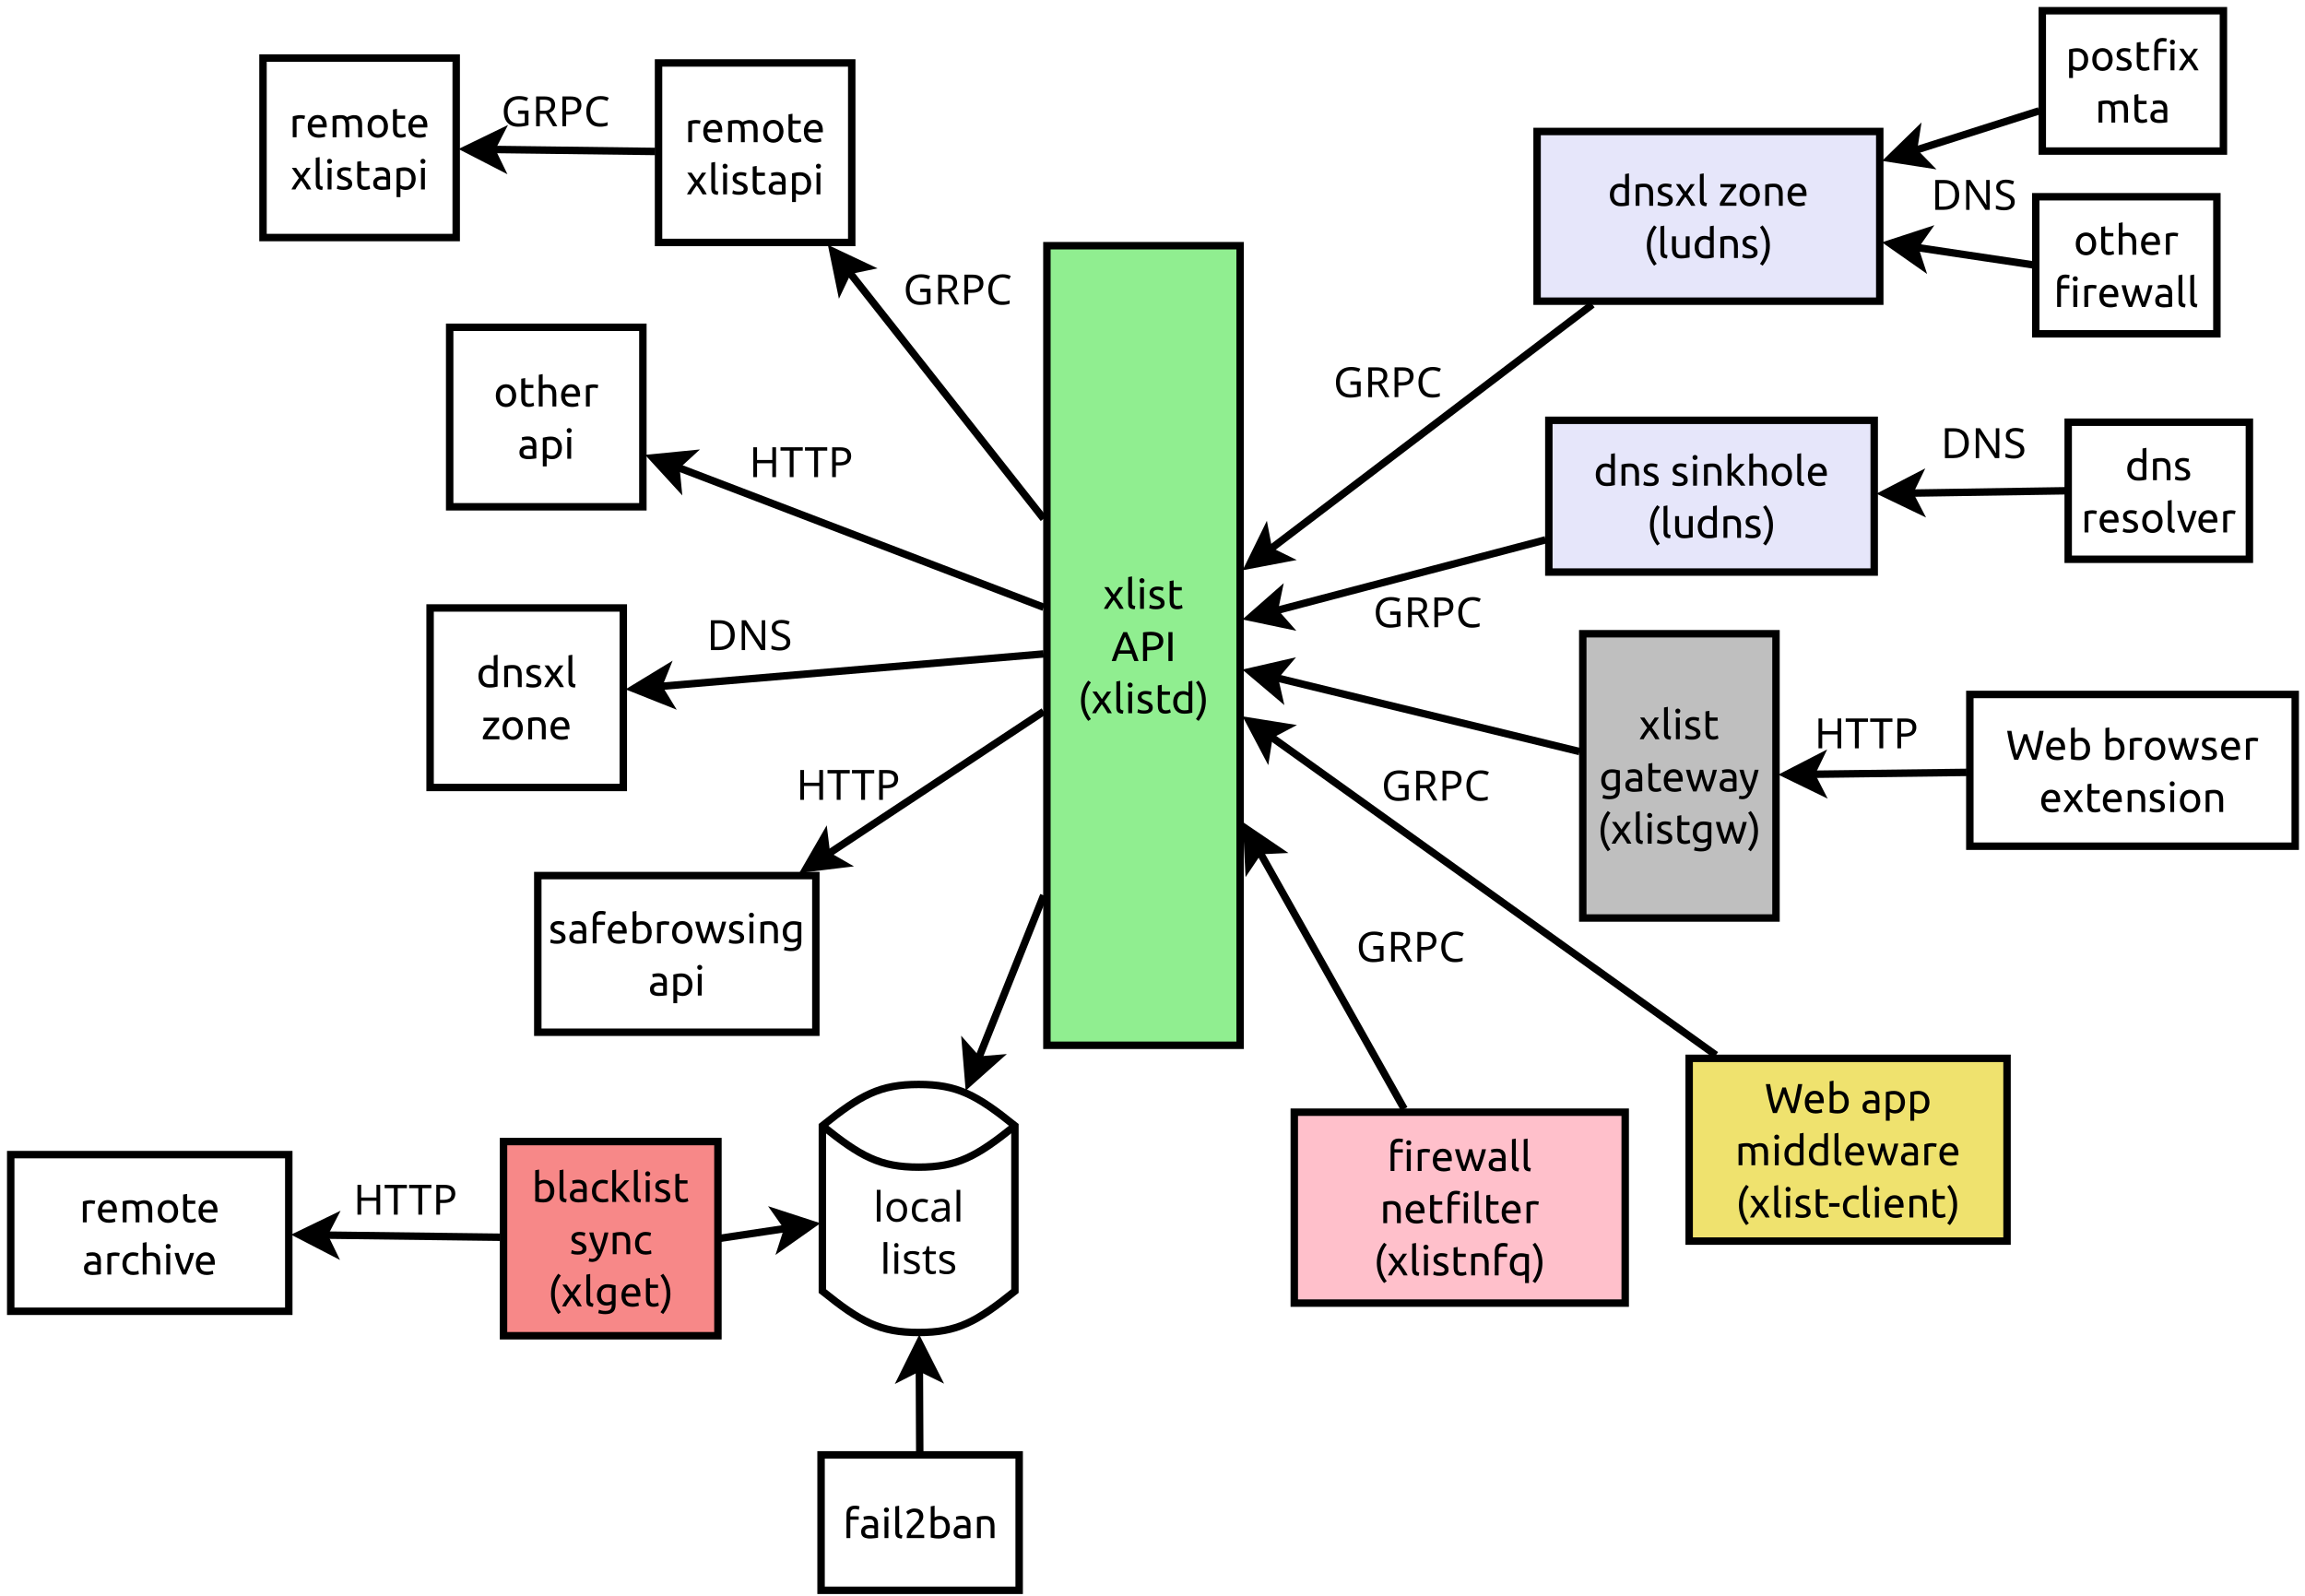 <?xml version="1.0" encoding="UTF-8"?>
<svg xmlns="http://www.w3.org/2000/svg" xmlns:xlink="http://www.w3.org/1999/xlink" width="309pt" height="214pt" viewBox="0 0 309 214" version="1.1">
<defs>
<g>
<symbol overflow="visible" id="glyph0-0">
<path style="stroke:none;" d="M 0.281 0 L 0.281 -4.203 L 2.516 -4.203 L 2.516 0 Z M 2.234 -0.281 L 2.234 -3.922 L 0.562 -3.922 L 0.562 -0.281 Z M 2.234 -0.281 "/>
</symbol>
<symbol overflow="visible" id="glyph0-1">
<path style="stroke:none;" d="M 2.328 -2.297 C 2.266 -2.348 2.172 -2.395 2.047 -2.438 C 1.93 -2.488 1.801 -2.516 1.656 -2.516 C 1.508 -2.516 1.383 -2.488 1.281 -2.438 C 1.176 -2.383 1.086 -2.305 1.016 -2.203 C 0.953 -2.109 0.906 -1.992 0.875 -1.859 C 0.844 -1.734 0.828 -1.598 0.828 -1.453 C 0.828 -1.117 0.91 -0.859 1.078 -0.672 C 1.242 -0.484 1.469 -0.391 1.75 -0.391 C 1.895 -0.391 2.016 -0.395 2.109 -0.406 C 2.203 -0.426 2.273 -0.441 2.328 -0.453 Z M 2.328 -4.25 L 2.844 -4.344 L 2.844 -0.078 C 2.727 -0.047 2.578 -0.016 2.391 0.016 C 2.203 0.047 1.988 0.062 1.75 0.062 C 1.52 0.062 1.316 0.031 1.141 -0.031 C 0.961 -0.102 0.812 -0.203 0.688 -0.328 C 0.562 -0.461 0.461 -0.625 0.391 -0.812 C 0.316 -1.008 0.281 -1.223 0.281 -1.453 C 0.281 -1.68 0.305 -1.883 0.359 -2.062 C 0.422 -2.25 0.508 -2.41 0.625 -2.547 C 0.738 -2.68 0.875 -2.785 1.031 -2.859 C 1.195 -2.93 1.383 -2.969 1.594 -2.969 C 1.758 -2.969 1.906 -2.945 2.031 -2.906 C 2.164 -2.863 2.266 -2.82 2.328 -2.781 Z M 2.328 -4.25 "/>
</symbol>
<symbol overflow="visible" id="glyph0-2">
<path style="stroke:none;" d="M 0.453 -2.828 C 0.566 -2.859 0.723 -2.891 0.922 -2.922 C 1.117 -2.953 1.348 -2.969 1.609 -2.969 C 1.836 -2.969 2.023 -2.938 2.172 -2.875 C 2.328 -2.812 2.453 -2.719 2.547 -2.594 C 2.641 -2.477 2.703 -2.336 2.734 -2.172 C 2.773 -2.016 2.797 -1.836 2.797 -1.641 L 2.797 0 L 2.281 0 L 2.281 -1.516 C 2.281 -1.703 2.266 -1.859 2.234 -1.984 C 2.211 -2.109 2.172 -2.207 2.109 -2.281 C 2.055 -2.363 1.984 -2.422 1.891 -2.453 C 1.797 -2.492 1.68 -2.516 1.547 -2.516 C 1.492 -2.516 1.438 -2.508 1.375 -2.5 C 1.312 -2.5 1.254 -2.492 1.203 -2.484 C 1.148 -2.484 1.102 -2.477 1.062 -2.469 C 1.02 -2.469 0.988 -2.461 0.969 -2.453 L 0.969 0 L 0.453 0 Z M 0.453 -2.828 "/>
</symbol>
<symbol overflow="visible" id="glyph0-3">
<path style="stroke:none;" d="M 1.125 -0.375 C 1.332 -0.375 1.488 -0.398 1.594 -0.453 C 1.695 -0.516 1.75 -0.609 1.75 -0.734 C 1.75 -0.859 1.695 -0.957 1.594 -1.031 C 1.5 -1.102 1.336 -1.188 1.109 -1.281 C 0.992 -1.32 0.883 -1.363 0.781 -1.406 C 0.676 -1.457 0.586 -1.516 0.516 -1.578 C 0.441 -1.641 0.379 -1.719 0.328 -1.812 C 0.285 -1.906 0.266 -2.016 0.266 -2.141 C 0.266 -2.398 0.359 -2.602 0.547 -2.75 C 0.742 -2.906 1.004 -2.984 1.328 -2.984 C 1.41 -2.984 1.492 -2.977 1.578 -2.969 C 1.66 -2.957 1.734 -2.945 1.797 -2.938 C 1.867 -2.926 1.93 -2.91 1.984 -2.891 C 2.047 -2.879 2.094 -2.867 2.125 -2.859 L 2.031 -2.406 C 1.969 -2.438 1.875 -2.469 1.75 -2.5 C 1.633 -2.531 1.492 -2.547 1.328 -2.547 C 1.18 -2.547 1.051 -2.516 0.938 -2.453 C 0.832 -2.398 0.781 -2.312 0.781 -2.188 C 0.781 -2.125 0.789 -2.066 0.812 -2.016 C 0.844 -1.973 0.883 -1.93 0.938 -1.891 C 0.988 -1.848 1.051 -1.812 1.125 -1.781 C 1.195 -1.75 1.285 -1.711 1.391 -1.672 C 1.523 -1.617 1.645 -1.566 1.75 -1.516 C 1.863 -1.461 1.957 -1.398 2.031 -1.328 C 2.113 -1.266 2.176 -1.188 2.219 -1.094 C 2.258 -1 2.281 -0.883 2.281 -0.75 C 2.281 -0.477 2.176 -0.273 1.969 -0.141 C 1.77 -0.004 1.488 0.062 1.125 0.062 C 0.863 0.062 0.66 0.039 0.516 0 C 0.367 -0.039 0.27 -0.07 0.219 -0.094 L 0.312 -0.547 C 0.375 -0.523 0.469 -0.488 0.594 -0.438 C 0.727 -0.395 0.906 -0.375 1.125 -0.375 Z M 1.125 -0.375 "/>
</symbol>
<symbol overflow="visible" id="glyph0-4">
<path style="stroke:none;" d="M 2.188 0 C 2.145 -0.082 2.094 -0.172 2.031 -0.266 C 1.977 -0.367 1.914 -0.473 1.844 -0.578 C 1.77 -0.691 1.695 -0.801 1.625 -0.906 C 1.551 -1.008 1.477 -1.109 1.406 -1.203 C 1.332 -1.109 1.258 -1.004 1.188 -0.891 C 1.113 -0.785 1.039 -0.68 0.969 -0.578 C 0.895 -0.473 0.828 -0.367 0.766 -0.266 C 0.711 -0.172 0.664 -0.082 0.625 0 L 0.094 0 C 0.219 -0.25 0.367 -0.504 0.547 -0.766 C 0.734 -1.035 0.914 -1.289 1.094 -1.531 L 0.141 -2.906 L 0.719 -2.906 L 1.422 -1.891 L 2.109 -2.906 L 2.672 -2.906 L 1.734 -1.562 C 1.91 -1.32 2.094 -1.066 2.281 -0.797 C 2.469 -0.523 2.625 -0.258 2.75 0 Z M 2.188 0 "/>
</symbol>
<symbol overflow="visible" id="glyph0-5">
<path style="stroke:none;" d="M 1.312 0.062 C 1 0.051 0.773 -0.016 0.641 -0.141 C 0.504 -0.273 0.438 -0.484 0.438 -0.766 L 0.438 -4.25 L 0.953 -4.344 L 0.953 -0.844 C 0.953 -0.758 0.957 -0.688 0.969 -0.625 C 0.988 -0.57 1.016 -0.531 1.047 -0.5 C 1.086 -0.469 1.133 -0.441 1.188 -0.422 C 1.238 -0.398 1.305 -0.383 1.391 -0.375 Z M 1.312 0.062 "/>
</symbol>
<symbol overflow="visible" id="glyph0-6">
<path style="stroke:none;" d=""/>
</symbol>
<symbol overflow="visible" id="glyph0-7">
<path style="stroke:none;" d="M 2.375 -2.516 C 2.301 -2.43 2.195 -2.312 2.062 -2.156 C 1.938 -2 1.801 -1.82 1.656 -1.625 C 1.508 -1.438 1.359 -1.238 1.203 -1.031 C 1.055 -0.82 0.93 -0.625 0.828 -0.438 L 2.422 -0.438 L 2.422 0 L 0.203 0 L 0.203 -0.344 C 0.285 -0.508 0.395 -0.691 0.531 -0.891 C 0.664 -1.086 0.801 -1.281 0.938 -1.469 C 1.082 -1.664 1.223 -1.852 1.359 -2.031 C 1.492 -2.207 1.613 -2.352 1.719 -2.469 L 0.281 -2.469 L 0.281 -2.906 L 2.375 -2.906 Z M 2.375 -2.516 "/>
</symbol>
<symbol overflow="visible" id="glyph0-8">
<path style="stroke:none;" d="M 3.016 -1.453 C 3.016 -1.223 2.977 -1.016 2.906 -0.828 C 2.844 -0.641 2.75 -0.477 2.625 -0.344 C 2.508 -0.207 2.367 -0.102 2.203 -0.031 C 2.035 0.039 1.852 0.078 1.656 0.078 C 1.457 0.078 1.27 0.039 1.094 -0.031 C 0.926 -0.102 0.781 -0.207 0.656 -0.344 C 0.539 -0.477 0.445 -0.641 0.375 -0.828 C 0.312 -1.016 0.281 -1.223 0.281 -1.453 C 0.281 -1.68 0.312 -1.891 0.375 -2.078 C 0.445 -2.266 0.539 -2.426 0.656 -2.562 C 0.781 -2.695 0.926 -2.801 1.094 -2.875 C 1.27 -2.945 1.457 -2.984 1.656 -2.984 C 1.852 -2.984 2.035 -2.945 2.203 -2.875 C 2.367 -2.801 2.508 -2.695 2.625 -2.562 C 2.75 -2.426 2.844 -2.266 2.906 -2.078 C 2.977 -1.891 3.016 -1.68 3.016 -1.453 Z M 2.469 -1.453 C 2.469 -1.785 2.395 -2.047 2.25 -2.234 C 2.102 -2.422 1.906 -2.516 1.656 -2.516 C 1.395 -2.516 1.191 -2.422 1.047 -2.234 C 0.898 -2.047 0.828 -1.785 0.828 -1.453 C 0.828 -1.129 0.898 -0.867 1.047 -0.672 C 1.191 -0.484 1.395 -0.391 1.656 -0.391 C 1.906 -0.391 2.102 -0.484 2.25 -0.672 C 2.395 -0.867 2.469 -1.129 2.469 -1.453 Z M 2.469 -1.453 "/>
</symbol>
<symbol overflow="visible" id="glyph0-9">
<path style="stroke:none;" d="M 0.281 -1.453 C 0.281 -1.703 0.316 -1.922 0.391 -2.109 C 0.473 -2.305 0.57 -2.469 0.688 -2.594 C 0.812 -2.727 0.953 -2.828 1.109 -2.891 C 1.273 -2.953 1.441 -2.984 1.609 -2.984 C 2.004 -2.984 2.305 -2.859 2.516 -2.609 C 2.723 -2.367 2.828 -2 2.828 -1.5 C 2.828 -1.477 2.828 -1.445 2.828 -1.406 C 2.828 -1.375 2.82 -1.344 2.812 -1.312 L 0.828 -1.312 C 0.848 -1.008 0.93 -0.781 1.078 -0.625 C 1.234 -0.469 1.477 -0.391 1.812 -0.391 C 1.988 -0.391 2.141 -0.406 2.266 -0.438 C 2.391 -0.469 2.484 -0.5 2.547 -0.531 L 2.625 -0.094 C 2.562 -0.062 2.445 -0.031 2.281 0 C 2.125 0.039 1.945 0.062 1.75 0.062 C 1.5 0.062 1.281 0.023 1.094 -0.047 C 0.906 -0.117 0.75 -0.223 0.625 -0.359 C 0.508 -0.492 0.422 -0.656 0.359 -0.844 C 0.305 -1.031 0.281 -1.234 0.281 -1.453 Z M 2.281 -1.734 C 2.281 -1.973 2.219 -2.164 2.094 -2.312 C 1.977 -2.469 1.816 -2.547 1.609 -2.547 C 1.484 -2.547 1.375 -2.52 1.281 -2.469 C 1.195 -2.426 1.125 -2.363 1.062 -2.281 C 1 -2.207 0.945 -2.125 0.906 -2.031 C 0.875 -1.938 0.852 -1.836 0.844 -1.734 Z M 2.281 -1.734 "/>
</symbol>
<symbol overflow="visible" id="glyph0-10">
<path style="stroke:none;" d="M 0.953 -1.672 C 0.953 -1.191 1.02 -0.75 1.156 -0.344 C 1.301 0.062 1.504 0.438 1.766 0.781 L 1.406 1.031 C 1.113 0.676 0.879 0.27 0.703 -0.188 C 0.523 -0.645 0.438 -1.141 0.438 -1.672 C 0.438 -2.203 0.523 -2.695 0.703 -3.156 C 0.879 -3.613 1.113 -4.02 1.406 -4.375 L 1.766 -4.125 C 1.504 -3.781 1.301 -3.406 1.156 -3 C 1.02 -2.594 0.953 -2.148 0.953 -1.672 Z M 0.953 -1.672 "/>
</symbol>
<symbol overflow="visible" id="glyph0-11">
<path style="stroke:none;" d="M 2.766 -0.078 C 2.641 -0.055 2.477 -0.031 2.281 0 C 2.094 0.039 1.867 0.062 1.609 0.062 C 1.391 0.062 1.203 0.031 1.047 -0.031 C 0.891 -0.102 0.766 -0.195 0.672 -0.312 C 0.578 -0.438 0.508 -0.578 0.469 -0.734 C 0.426 -0.898 0.406 -1.082 0.406 -1.281 L 0.406 -2.906 L 0.938 -2.906 L 0.938 -1.391 C 0.938 -1.035 0.988 -0.781 1.094 -0.625 C 1.207 -0.469 1.398 -0.391 1.672 -0.391 C 1.723 -0.391 1.781 -0.391 1.844 -0.391 C 1.906 -0.398 1.961 -0.406 2.016 -0.406 C 2.066 -0.414 2.113 -0.422 2.156 -0.422 C 2.195 -0.43 2.227 -0.441 2.25 -0.453 L 2.25 -2.906 L 2.766 -2.906 Z M 2.766 -0.078 "/>
</symbol>
<symbol overflow="visible" id="glyph0-12">
<path style="stroke:none;" d="M 0.859 -1.672 C 0.859 -2.148 0.785 -2.594 0.641 -3 C 0.504 -3.406 0.305 -3.781 0.047 -4.125 L 0.406 -4.375 C 0.695 -4.02 0.93 -3.613 1.109 -3.156 C 1.285 -2.695 1.375 -2.203 1.375 -1.672 C 1.375 -1.141 1.285 -0.645 1.109 -0.188 C 0.93 0.27 0.695 0.676 0.406 1.031 L 0.047 0.781 C 0.305 0.438 0.504 0.062 0.641 -0.344 C 0.785 -0.75 0.859 -1.191 0.859 -1.672 Z M 0.859 -1.672 "/>
</symbol>
<symbol overflow="visible" id="glyph0-13">
<path style="stroke:none;" d="M 0.969 0 L 0.453 0 L 0.453 -2.906 L 0.969 -2.906 Z M 0.703 -3.438 C 0.609 -3.438 0.531 -3.469 0.469 -3.531 C 0.406 -3.594 0.375 -3.676 0.375 -3.781 C 0.375 -3.883 0.406 -3.961 0.469 -4.016 C 0.531 -4.078 0.609 -4.109 0.703 -4.109 C 0.797 -4.109 0.875 -4.078 0.938 -4.016 C 1.008 -3.961 1.047 -3.883 1.047 -3.781 C 1.047 -3.676 1.008 -3.594 0.938 -3.531 C 0.875 -3.469 0.797 -3.438 0.703 -3.438 Z M 0.703 -3.438 "/>
</symbol>
<symbol overflow="visible" id="glyph0-14">
<path style="stroke:none;" d="M 0.938 -2.906 L 2.031 -2.906 L 2.031 -2.469 L 0.938 -2.469 L 0.938 -1.125 C 0.938 -0.977 0.945 -0.859 0.969 -0.766 C 0.988 -0.672 1.02 -0.598 1.062 -0.547 C 1.113 -0.492 1.172 -0.453 1.234 -0.422 C 1.305 -0.398 1.383 -0.391 1.469 -0.391 C 1.625 -0.391 1.75 -0.406 1.844 -0.438 C 1.938 -0.477 2.004 -0.508 2.047 -0.531 L 2.141 -0.094 C 2.086 -0.07 1.992 -0.039 1.859 0 C 1.734 0.039 1.586 0.062 1.422 0.062 C 1.223 0.062 1.062 0.035 0.938 -0.016 C 0.812 -0.066 0.707 -0.141 0.625 -0.234 C 0.551 -0.336 0.492 -0.461 0.453 -0.609 C 0.422 -0.754 0.406 -0.926 0.406 -1.125 L 0.406 -3.719 L 0.938 -3.812 Z M 0.938 -2.906 "/>
</symbol>
<symbol overflow="visible" id="glyph0-15">
<path style="stroke:none;" d="M 3.078 0 C 3.004 -0.164 2.941 -0.328 2.891 -0.484 C 2.836 -0.648 2.781 -0.816 2.719 -0.984 L 0.969 -0.984 L 0.609 0 L 0.047 0 C 0.191 -0.406 0.328 -0.781 0.453 -1.125 C 0.586 -1.477 0.719 -1.812 0.844 -2.125 C 0.969 -2.438 1.094 -2.734 1.219 -3.016 C 1.344 -3.305 1.473 -3.594 1.609 -3.875 L 2.109 -3.875 C 2.234 -3.594 2.359 -3.305 2.484 -3.016 C 2.609 -2.734 2.734 -2.438 2.859 -2.125 C 2.984 -1.812 3.109 -1.477 3.234 -1.125 C 3.367 -0.781 3.508 -0.406 3.656 0 Z M 2.562 -1.438 C 2.445 -1.758 2.328 -2.07 2.203 -2.375 C 2.086 -2.688 1.969 -2.977 1.844 -3.25 C 1.707 -2.977 1.582 -2.688 1.469 -2.375 C 1.352 -2.07 1.238 -1.758 1.125 -1.438 Z M 2.562 -1.438 "/>
</symbol>
<symbol overflow="visible" id="glyph0-16">
<path style="stroke:none;" d="M 1.516 -3.922 C 2.055 -3.922 2.473 -3.816 2.766 -3.609 C 3.055 -3.398 3.203 -3.086 3.203 -2.672 C 3.203 -2.453 3.16 -2.266 3.078 -2.109 C 3.004 -1.953 2.891 -1.82 2.734 -1.719 C 2.586 -1.625 2.406 -1.551 2.188 -1.5 C 1.969 -1.457 1.723 -1.438 1.453 -1.438 L 1.031 -1.438 L 1.031 0 L 0.484 0 L 0.484 -3.828 C 0.629 -3.859 0.797 -3.879 0.984 -3.891 C 1.18 -3.91 1.359 -3.922 1.516 -3.922 Z M 1.562 -3.438 C 1.32 -3.438 1.145 -3.43 1.031 -3.422 L 1.031 -1.906 L 1.438 -1.906 C 1.625 -1.906 1.789 -1.914 1.938 -1.938 C 2.082 -1.957 2.207 -1.992 2.312 -2.047 C 2.414 -2.109 2.492 -2.191 2.547 -2.297 C 2.609 -2.398 2.641 -2.531 2.641 -2.688 C 2.641 -2.832 2.609 -2.953 2.547 -3.047 C 2.492 -3.148 2.414 -3.227 2.312 -3.281 C 2.219 -3.344 2.102 -3.383 1.969 -3.406 C 1.832 -3.426 1.695 -3.438 1.562 -3.438 Z M 1.562 -3.438 "/>
</symbol>
<symbol overflow="visible" id="glyph0-17">
<path style="stroke:none;" d="M 0.484 -3.875 L 1.031 -3.875 L 1.031 0 L 0.484 0 Z M 0.484 -3.875 "/>
</symbol>
<symbol overflow="visible" id="glyph0-18">
<path style="stroke:none;" d="M 0.453 0 L 0.453 -4.25 L 0.969 -4.344 L 0.969 -2.859 C 1.062 -2.891 1.16 -2.914 1.266 -2.938 C 1.379 -2.957 1.492 -2.969 1.609 -2.969 C 1.836 -2.969 2.023 -2.938 2.172 -2.875 C 2.328 -2.812 2.453 -2.719 2.547 -2.594 C 2.641 -2.477 2.703 -2.336 2.734 -2.172 C 2.773 -2.016 2.797 -1.836 2.797 -1.641 L 2.797 0 L 2.281 0 L 2.281 -1.516 C 2.281 -1.703 2.266 -1.859 2.234 -1.984 C 2.211 -2.109 2.172 -2.207 2.109 -2.281 C 2.055 -2.363 1.984 -2.422 1.891 -2.453 C 1.797 -2.492 1.68 -2.516 1.547 -2.516 C 1.492 -2.516 1.438 -2.508 1.375 -2.5 C 1.312 -2.488 1.254 -2.477 1.203 -2.469 C 1.148 -2.469 1.102 -2.457 1.062 -2.438 C 1.02 -2.426 0.988 -2.422 0.969 -2.422 L 0.969 0 Z M 0.453 0 "/>
</symbol>
<symbol overflow="visible" id="glyph0-19">
<path style="stroke:none;" d="M 1.516 -2.969 C 1.566 -2.969 1.617 -2.961 1.672 -2.953 C 1.734 -2.953 1.789 -2.945 1.844 -2.938 C 1.906 -2.926 1.957 -2.914 2 -2.906 C 2.039 -2.895 2.078 -2.891 2.109 -2.891 L 2.016 -2.438 C 1.973 -2.445 1.906 -2.461 1.812 -2.484 C 1.719 -2.504 1.594 -2.516 1.438 -2.516 C 1.344 -2.516 1.25 -2.504 1.156 -2.484 C 1.062 -2.461 1 -2.445 0.969 -2.438 L 0.969 0 L 0.453 0 L 0.453 -2.781 C 0.566 -2.832 0.719 -2.875 0.906 -2.906 C 1.094 -2.945 1.297 -2.969 1.516 -2.969 Z M 1.516 -2.969 "/>
</symbol>
<symbol overflow="visible" id="glyph0-20">
<path style="stroke:none;" d="M 1.438 -0.375 C 1.551 -0.375 1.656 -0.375 1.75 -0.375 C 1.852 -0.383 1.938 -0.395 2 -0.406 L 2 -1.281 C 1.957 -1.301 1.895 -1.316 1.812 -1.328 C 1.727 -1.336 1.629 -1.344 1.516 -1.344 C 1.43 -1.344 1.344 -1.336 1.25 -1.328 C 1.164 -1.316 1.086 -1.289 1.016 -1.25 C 0.941 -1.219 0.879 -1.172 0.828 -1.109 C 0.785 -1.055 0.766 -0.977 0.766 -0.875 C 0.766 -0.688 0.82 -0.555 0.938 -0.484 C 1.062 -0.41 1.227 -0.375 1.438 -0.375 Z M 1.391 -2.984 C 1.598 -2.984 1.77 -2.953 1.906 -2.891 C 2.051 -2.836 2.164 -2.758 2.25 -2.656 C 2.344 -2.562 2.406 -2.445 2.438 -2.312 C 2.477 -2.176 2.5 -2.031 2.5 -1.875 L 2.5 -0.047 C 2.457 -0.047 2.395 -0.035 2.312 -0.016 C 2.238 -0.004 2.148 0.004 2.047 0.016 C 1.941 0.023 1.832 0.035 1.719 0.047 C 1.602 0.055 1.488 0.062 1.375 0.062 C 1.207 0.062 1.051 0.039 0.906 0 C 0.77 -0.031 0.648 -0.078 0.547 -0.141 C 0.453 -0.211 0.375 -0.305 0.312 -0.422 C 0.258 -0.547 0.234 -0.691 0.234 -0.859 C 0.234 -1.023 0.266 -1.164 0.328 -1.281 C 0.398 -1.395 0.488 -1.488 0.594 -1.562 C 0.707 -1.633 0.836 -1.688 0.984 -1.719 C 1.141 -1.75 1.301 -1.766 1.469 -1.766 C 1.52 -1.766 1.57 -1.758 1.625 -1.75 C 1.688 -1.75 1.738 -1.742 1.781 -1.734 C 1.832 -1.723 1.875 -1.711 1.906 -1.703 C 1.945 -1.703 1.977 -1.695 2 -1.688 L 2 -1.844 C 2 -1.926 1.988 -2.008 1.969 -2.094 C 1.945 -2.176 1.91 -2.25 1.859 -2.312 C 1.816 -2.383 1.754 -2.438 1.672 -2.469 C 1.586 -2.508 1.477 -2.531 1.344 -2.531 C 1.164 -2.531 1.016 -2.52 0.891 -2.5 C 0.766 -2.477 0.672 -2.453 0.609 -2.422 L 0.547 -2.859 C 0.609 -2.879 0.719 -2.906 0.875 -2.938 C 1.031 -2.969 1.203 -2.984 1.391 -2.984 Z M 1.391 -2.984 "/>
</symbol>
<symbol overflow="visible" id="glyph0-21">
<path style="stroke:none;" d="M 2.469 -1.453 C 2.469 -1.785 2.383 -2.039 2.219 -2.219 C 2.051 -2.406 1.828 -2.5 1.547 -2.5 C 1.391 -2.5 1.266 -2.492 1.172 -2.484 C 1.086 -2.473 1.02 -2.461 0.969 -2.453 L 0.969 -0.609 C 1.031 -0.555 1.117 -0.504 1.234 -0.453 C 1.359 -0.41 1.492 -0.391 1.641 -0.391 C 1.785 -0.391 1.91 -0.414 2.016 -0.469 C 2.117 -0.52 2.203 -0.594 2.266 -0.688 C 2.336 -0.789 2.391 -0.906 2.422 -1.031 C 2.453 -1.156 2.469 -1.297 2.469 -1.453 Z M 3.016 -1.453 C 3.016 -1.234 2.984 -1.031 2.922 -0.844 C 2.867 -0.656 2.785 -0.492 2.672 -0.359 C 2.555 -0.223 2.414 -0.117 2.25 -0.047 C 2.094 0.023 1.91 0.062 1.703 0.062 C 1.535 0.062 1.383 0.039 1.25 0 C 1.125 -0.039 1.031 -0.082 0.969 -0.125 L 0.969 1.031 L 0.453 1.031 L 0.453 -2.812 C 0.566 -2.844 0.719 -2.875 0.906 -2.906 C 1.094 -2.945 1.305 -2.969 1.547 -2.969 C 1.773 -2.969 1.977 -2.93 2.156 -2.859 C 2.332 -2.785 2.484 -2.68 2.609 -2.547 C 2.734 -2.422 2.832 -2.266 2.906 -2.078 C 2.977 -1.891 3.016 -1.68 3.016 -1.453 Z M 3.016 -1.453 "/>
</symbol>
<symbol overflow="visible" id="glyph0-22">
<path style="stroke:none;" d="M 0.453 -2.828 C 0.566 -2.859 0.723 -2.891 0.922 -2.922 C 1.117 -2.953 1.344 -2.969 1.594 -2.969 C 1.781 -2.969 1.938 -2.941 2.062 -2.891 C 2.195 -2.836 2.305 -2.766 2.391 -2.672 C 2.41 -2.691 2.445 -2.719 2.5 -2.75 C 2.562 -2.781 2.633 -2.812 2.719 -2.844 C 2.801 -2.875 2.891 -2.898 2.984 -2.922 C 3.086 -2.953 3.195 -2.969 3.312 -2.969 C 3.539 -2.969 3.723 -2.938 3.859 -2.875 C 4.004 -2.812 4.113 -2.719 4.188 -2.594 C 4.27 -2.477 4.328 -2.336 4.359 -2.172 C 4.391 -2.004 4.406 -1.828 4.406 -1.641 L 4.406 0 L 3.875 0 L 3.875 -1.516 C 3.875 -1.691 3.863 -1.836 3.844 -1.953 C 3.832 -2.078 3.801 -2.18 3.75 -2.266 C 3.707 -2.348 3.645 -2.41 3.562 -2.453 C 3.488 -2.492 3.391 -2.516 3.266 -2.516 C 3.086 -2.516 2.941 -2.488 2.828 -2.438 C 2.711 -2.395 2.633 -2.352 2.594 -2.312 C 2.625 -2.219 2.645 -2.113 2.656 -2 C 2.676 -1.883 2.688 -1.766 2.688 -1.641 L 2.688 0 L 2.172 0 L 2.172 -1.516 C 2.172 -1.691 2.16 -1.836 2.141 -1.953 C 2.117 -2.078 2.082 -2.18 2.031 -2.266 C 1.988 -2.348 1.926 -2.41 1.844 -2.453 C 1.77 -2.492 1.672 -2.516 1.547 -2.516 C 1.492 -2.516 1.438 -2.508 1.375 -2.5 C 1.312 -2.5 1.254 -2.492 1.203 -2.484 C 1.148 -2.484 1.098 -2.477 1.047 -2.469 C 1.004 -2.469 0.977 -2.461 0.969 -2.453 L 0.969 0 L 0.453 0 Z M 0.453 -2.828 "/>
</symbol>
<symbol overflow="visible" id="glyph0-23">
<path style="stroke:none;" d="M 1.578 -4.344 C 1.734 -4.344 1.863 -4.332 1.969 -4.312 C 2.082 -4.289 2.16 -4.27 2.203 -4.25 L 2.109 -3.797 C 2.066 -3.816 2.004 -3.836 1.922 -3.859 C 1.836 -3.879 1.738 -3.891 1.625 -3.891 C 1.383 -3.891 1.211 -3.82 1.109 -3.688 C 1.016 -3.562 0.969 -3.383 0.969 -3.156 L 0.969 -2.906 L 2.094 -2.906 L 2.094 -2.469 L 0.969 -2.469 L 0.969 0 L 0.453 0 L 0.453 -3.172 C 0.453 -3.547 0.539 -3.832 0.719 -4.031 C 0.906 -4.238 1.191 -4.344 1.578 -4.344 Z M 1.578 -4.344 "/>
</symbol>
<symbol overflow="visible" id="glyph0-24">
<path style="stroke:none;" d="M 0.969 -2.781 C 1.031 -2.82 1.125 -2.863 1.25 -2.906 C 1.383 -2.945 1.535 -2.969 1.703 -2.969 C 1.91 -2.969 2.094 -2.93 2.25 -2.859 C 2.414 -2.785 2.555 -2.68 2.672 -2.547 C 2.785 -2.41 2.867 -2.25 2.922 -2.062 C 2.984 -1.883 3.016 -1.68 3.016 -1.453 C 3.016 -1.223 2.977 -1.008 2.906 -0.812 C 2.832 -0.625 2.734 -0.461 2.609 -0.328 C 2.484 -0.203 2.332 -0.102 2.156 -0.031 C 1.977 0.031 1.773 0.062 1.547 0.062 C 1.305 0.062 1.094 0.047 0.906 0.016 C 0.719 -0.016 0.566 -0.047 0.453 -0.078 L 0.453 -4.25 L 0.969 -4.344 Z M 0.969 -0.453 C 1.02 -0.441 1.094 -0.426 1.188 -0.406 C 1.281 -0.395 1.398 -0.391 1.547 -0.391 C 1.828 -0.391 2.051 -0.484 2.219 -0.672 C 2.383 -0.859 2.469 -1.117 2.469 -1.453 C 2.469 -1.598 2.453 -1.734 2.422 -1.859 C 2.391 -1.992 2.336 -2.109 2.266 -2.203 C 2.203 -2.305 2.117 -2.383 2.016 -2.438 C 1.91 -2.488 1.785 -2.516 1.641 -2.516 C 1.492 -2.516 1.359 -2.488 1.234 -2.438 C 1.117 -2.395 1.031 -2.348 0.969 -2.297 Z M 0.969 -0.453 "/>
</symbol>
<symbol overflow="visible" id="glyph0-25">
<path style="stroke:none;" d="M 2.828 0 C 2.723 -0.27 2.609 -0.578 2.484 -0.922 C 2.367 -1.266 2.266 -1.625 2.172 -2 C 2.078 -1.625 1.969 -1.266 1.844 -0.922 C 1.727 -0.578 1.617 -0.27 1.516 0 L 1.062 0 C 0.895 -0.383 0.727 -0.82 0.562 -1.312 C 0.395 -1.801 0.238 -2.332 0.094 -2.906 L 0.656 -2.906 C 0.695 -2.727 0.742 -2.535 0.797 -2.328 C 0.848 -2.129 0.898 -1.926 0.953 -1.719 C 1.016 -1.52 1.078 -1.32 1.141 -1.125 C 1.203 -0.938 1.258 -0.77 1.312 -0.625 C 1.383 -0.801 1.445 -0.988 1.5 -1.188 C 1.562 -1.383 1.617 -1.582 1.672 -1.781 C 1.734 -1.977 1.789 -2.172 1.844 -2.359 C 1.895 -2.555 1.938 -2.738 1.969 -2.906 L 2.406 -2.906 C 2.438 -2.738 2.473 -2.555 2.516 -2.359 C 2.566 -2.172 2.617 -1.977 2.672 -1.781 C 2.734 -1.582 2.797 -1.383 2.859 -1.188 C 2.922 -0.988 2.984 -0.801 3.047 -0.625 C 3.098 -0.77 3.156 -0.938 3.219 -1.125 C 3.281 -1.32 3.344 -1.52 3.406 -1.719 C 3.469 -1.926 3.523 -2.129 3.578 -2.328 C 3.629 -2.535 3.672 -2.727 3.703 -2.906 L 4.25 -2.906 C 4.102 -2.332 3.945 -1.801 3.781 -1.312 C 3.613 -0.82 3.445 -0.383 3.281 0 Z M 2.828 0 "/>
</symbol>
<symbol overflow="visible" id="glyph0-26">
<path style="stroke:none;" d="M 2.266 -0.297 C 2.223 -0.266 2.133 -0.223 2 -0.172 C 1.875 -0.129 1.727 -0.109 1.562 -0.109 C 1.383 -0.109 1.219 -0.133 1.062 -0.188 C 0.906 -0.25 0.77 -0.336 0.656 -0.453 C 0.539 -0.566 0.445 -0.711 0.375 -0.891 C 0.312 -1.066 0.281 -1.273 0.281 -1.516 C 0.281 -1.723 0.312 -1.914 0.375 -2.094 C 0.438 -2.27 0.531 -2.422 0.656 -2.547 C 0.781 -2.68 0.926 -2.785 1.094 -2.859 C 1.27 -2.93 1.469 -2.969 1.688 -2.969 C 1.938 -2.969 2.148 -2.945 2.328 -2.906 C 2.504 -2.875 2.656 -2.844 2.781 -2.812 L 2.781 -0.219 C 2.781 0.227 2.664 0.551 2.438 0.75 C 2.207 0.945 1.859 1.047 1.391 1.047 C 1.203 1.047 1.023 1.031 0.859 1 C 0.703 0.977 0.566 0.945 0.453 0.906 L 0.547 0.453 C 0.648 0.492 0.773 0.531 0.922 0.562 C 1.078 0.594 1.238 0.609 1.406 0.609 C 1.707 0.609 1.926 0.547 2.062 0.422 C 2.195 0.297 2.266 0.098 2.266 -0.172 Z M 2.266 -2.453 C 2.211 -2.461 2.141 -2.473 2.047 -2.484 C 1.961 -2.504 1.848 -2.516 1.703 -2.516 C 1.422 -2.516 1.203 -2.422 1.047 -2.234 C 0.898 -2.055 0.828 -1.816 0.828 -1.516 C 0.828 -1.348 0.848 -1.203 0.891 -1.078 C 0.93 -0.961 0.988 -0.863 1.062 -0.781 C 1.133 -0.707 1.219 -0.648 1.312 -0.609 C 1.406 -0.566 1.504 -0.547 1.609 -0.547 C 1.742 -0.547 1.867 -0.566 1.984 -0.609 C 2.109 -0.648 2.203 -0.695 2.266 -0.75 Z M 2.266 -2.453 "/>
</symbol>
<symbol overflow="visible" id="glyph0-27">
<path style="stroke:none;" d="M 1.719 0.062 C 1.477 0.062 1.27 0.023 1.094 -0.047 C 0.914 -0.117 0.766 -0.223 0.641 -0.359 C 0.523 -0.492 0.438 -0.648 0.375 -0.828 C 0.312 -1.016 0.281 -1.223 0.281 -1.453 C 0.281 -1.672 0.312 -1.875 0.375 -2.062 C 0.445 -2.25 0.539 -2.41 0.656 -2.547 C 0.781 -2.68 0.926 -2.785 1.094 -2.859 C 1.27 -2.941 1.461 -2.984 1.672 -2.984 C 1.805 -2.984 1.938 -2.973 2.062 -2.953 C 2.195 -2.93 2.32 -2.895 2.438 -2.844 L 2.328 -2.406 C 2.242 -2.438 2.148 -2.461 2.047 -2.484 C 1.953 -2.504 1.848 -2.516 1.734 -2.516 C 1.441 -2.516 1.219 -2.422 1.062 -2.234 C 0.906 -2.055 0.828 -1.797 0.828 -1.453 C 0.828 -1.297 0.844 -1.148 0.875 -1.016 C 0.914 -0.891 0.973 -0.781 1.047 -0.688 C 1.117 -0.594 1.211 -0.52 1.328 -0.469 C 1.453 -0.414 1.602 -0.391 1.781 -0.391 C 1.914 -0.391 2.039 -0.398 2.156 -0.422 C 2.27 -0.453 2.359 -0.484 2.422 -0.516 L 2.484 -0.078 C 2.453 -0.055 2.41 -0.035 2.359 -0.016 C 2.305 -0.004 2.242 0.004 2.172 0.016 C 2.098 0.035 2.02 0.047 1.938 0.047 C 1.863 0.055 1.789 0.062 1.719 0.062 Z M 1.719 0.062 "/>
</symbol>
<symbol overflow="visible" id="glyph0-28">
<path style="stroke:none;" d="M 1.5 -1.594 C 1.613 -1.508 1.734 -1.406 1.859 -1.281 C 1.984 -1.156 2.102 -1.02 2.219 -0.875 C 2.344 -0.727 2.457 -0.578 2.562 -0.422 C 2.676 -0.273 2.77 -0.133 2.844 0 L 2.234 0 C 2.148 -0.133 2.055 -0.27 1.953 -0.406 C 1.859 -0.539 1.754 -0.672 1.641 -0.797 C 1.523 -0.922 1.41 -1.035 1.297 -1.141 C 1.18 -1.242 1.07 -1.332 0.969 -1.406 L 0.969 0 L 0.453 0 L 0.453 -4.25 L 0.969 -4.344 L 0.969 -1.688 C 1.062 -1.781 1.16 -1.879 1.266 -1.984 C 1.367 -2.086 1.473 -2.195 1.578 -2.312 C 1.68 -2.426 1.781 -2.535 1.875 -2.641 C 1.969 -2.742 2.051 -2.832 2.125 -2.906 L 2.734 -2.906 C 2.641 -2.812 2.539 -2.707 2.438 -2.594 C 2.344 -2.488 2.238 -2.379 2.125 -2.266 C 2.02 -2.148 1.91 -2.035 1.797 -1.922 C 1.691 -1.805 1.594 -1.695 1.5 -1.594 Z M 1.5 -1.594 "/>
</symbol>
<symbol overflow="visible" id="glyph0-29">
<path style="stroke:none;" d="M 0.109 0.547 C 0.148 0.566 0.203 0.582 0.266 0.594 C 0.328 0.613 0.391 0.625 0.453 0.625 C 0.66 0.625 0.82 0.578 0.938 0.484 C 1.051 0.391 1.156 0.242 1.25 0.047 C 1.02 -0.398 0.801 -0.875 0.594 -1.375 C 0.395 -1.883 0.227 -2.395 0.094 -2.906 L 0.656 -2.906 C 0.688 -2.738 0.734 -2.555 0.797 -2.359 C 0.859 -2.172 0.922 -1.973 0.984 -1.766 C 1.055 -1.555 1.133 -1.348 1.219 -1.141 C 1.301 -0.941 1.391 -0.75 1.484 -0.562 C 1.617 -0.945 1.738 -1.332 1.844 -1.719 C 1.945 -2.102 2.047 -2.5 2.141 -2.906 L 2.672 -2.906 C 2.547 -2.363 2.398 -1.836 2.234 -1.328 C 2.066 -0.828 1.891 -0.352 1.703 0.094 C 1.629 0.258 1.551 0.398 1.469 0.516 C 1.383 0.641 1.297 0.738 1.203 0.812 C 1.109 0.895 1 0.953 0.875 0.984 C 0.75 1.023 0.613 1.047 0.469 1.047 C 0.426 1.047 0.379 1.039 0.328 1.031 C 0.285 1.031 0.242 1.023 0.203 1.016 C 0.16 1.004 0.117 0.992 0.078 0.984 C 0.047 0.973 0.023 0.969 0.016 0.969 Z M 0.109 0.547 "/>
</symbol>
<symbol overflow="visible" id="glyph0-30">
<path style="stroke:none;" d="M 2.719 -2.906 C 2.57 -2.363 2.398 -1.844 2.203 -1.344 C 2.004 -0.844 1.816 -0.395 1.641 0 L 1.172 0 C 0.984 -0.395 0.789 -0.844 0.594 -1.344 C 0.406 -1.844 0.238 -2.363 0.094 -2.906 L 0.656 -2.906 C 0.695 -2.727 0.75 -2.535 0.812 -2.328 C 0.875 -2.117 0.938 -1.91 1 -1.703 C 1.07 -1.504 1.141 -1.305 1.203 -1.109 C 1.273 -0.922 1.348 -0.754 1.422 -0.609 C 1.484 -0.754 1.547 -0.922 1.609 -1.109 C 1.68 -1.305 1.754 -1.504 1.828 -1.703 C 1.898 -1.91 1.961 -2.117 2.016 -2.328 C 2.078 -2.535 2.133 -2.727 2.188 -2.906 Z M 2.719 -2.906 "/>
</symbol>
<symbol overflow="visible" id="glyph0-31">
<path style="stroke:none;" d="M 2.609 -2.891 C 2.609 -2.754 2.582 -2.625 2.531 -2.5 C 2.477 -2.375 2.406 -2.25 2.312 -2.125 C 2.227 -2.008 2.129 -1.891 2.016 -1.766 C 1.898 -1.648 1.785 -1.535 1.672 -1.422 C 1.609 -1.359 1.535 -1.285 1.453 -1.203 C 1.367 -1.117 1.289 -1.031 1.219 -0.938 C 1.145 -0.844 1.082 -0.75 1.031 -0.656 C 0.977 -0.57 0.953 -0.5 0.953 -0.438 L 2.734 -0.438 L 2.734 0 L 0.391 0 C 0.391 -0.02 0.391 -0.039 0.391 -0.062 C 0.391 -0.082 0.391 -0.102 0.391 -0.125 C 0.391 -0.301 0.414 -0.461 0.469 -0.609 C 0.531 -0.766 0.609 -0.91 0.703 -1.047 C 0.797 -1.18 0.898 -1.305 1.016 -1.422 C 1.129 -1.547 1.242 -1.66 1.359 -1.766 C 1.453 -1.859 1.539 -1.945 1.625 -2.031 C 1.707 -2.125 1.781 -2.211 1.844 -2.297 C 1.906 -2.391 1.957 -2.484 2 -2.578 C 2.039 -2.672 2.062 -2.77 2.062 -2.875 C 2.062 -2.977 2.039 -3.066 2 -3.141 C 1.969 -3.223 1.922 -3.289 1.859 -3.344 C 1.797 -3.395 1.723 -3.43 1.641 -3.453 C 1.566 -3.484 1.488 -3.5 1.406 -3.5 C 1.289 -3.5 1.188 -3.484 1.094 -3.453 C 1.008 -3.422 0.93 -3.383 0.859 -3.344 C 0.785 -3.312 0.723 -3.273 0.672 -3.234 C 0.629 -3.191 0.598 -3.156 0.578 -3.125 L 0.312 -3.5 C 0.344 -3.539 0.391 -3.586 0.453 -3.641 C 0.523 -3.691 0.609 -3.738 0.703 -3.781 C 0.797 -3.832 0.898 -3.875 1.016 -3.906 C 1.129 -3.945 1.254 -3.969 1.391 -3.969 C 1.797 -3.969 2.098 -3.875 2.297 -3.688 C 2.504 -3.5 2.609 -3.234 2.609 -2.891 Z M 2.609 -2.891 "/>
</symbol>
<symbol overflow="visible" id="glyph0-32">
<path style="stroke:none;" d="M 1.578 -4.344 C 1.711 -4.344 1.828 -4.332 1.922 -4.312 C 2.016 -4.301 2.082 -4.285 2.125 -4.266 L 2.047 -3.828 C 2.004 -3.836 1.945 -3.848 1.875 -3.859 C 1.801 -3.879 1.719 -3.891 1.625 -3.891 C 1.383 -3.891 1.211 -3.82 1.109 -3.688 C 1.016 -3.562 0.969 -3.383 0.969 -3.156 L 0.969 -2.906 L 2.094 -2.906 L 2.094 -2.469 L 0.969 -2.469 L 0.969 0 L 0.453 0 L 0.453 -3.172 C 0.453 -3.547 0.539 -3.832 0.719 -4.031 C 0.906 -4.238 1.191 -4.344 1.578 -4.344 Z M 3.156 0 L 2.625 0 L 2.625 -2.906 L 3.156 -2.906 Z M 2.891 -3.438 C 2.797 -3.438 2.711 -3.469 2.641 -3.531 C 2.578 -3.594 2.547 -3.676 2.547 -3.781 C 2.547 -3.883 2.578 -3.961 2.641 -4.016 C 2.711 -4.078 2.797 -4.109 2.891 -4.109 C 2.984 -4.109 3.062 -4.078 3.125 -4.016 C 3.188 -3.961 3.219 -3.883 3.219 -3.781 C 3.219 -3.676 3.188 -3.594 3.125 -3.531 C 3.062 -3.469 2.984 -3.438 2.891 -3.438 Z M 2.891 -3.438 "/>
</symbol>
<symbol overflow="visible" id="glyph0-33">
<path style="stroke:none;" d="M 0.828 -1.453 C 0.828 -1.297 0.844 -1.156 0.875 -1.031 C 0.906 -0.906 0.953 -0.789 1.016 -0.688 C 1.086 -0.594 1.176 -0.52 1.281 -0.469 C 1.383 -0.414 1.508 -0.391 1.656 -0.391 C 1.801 -0.391 1.93 -0.41 2.047 -0.453 C 2.172 -0.504 2.266 -0.555 2.328 -0.609 L 2.328 -2.453 C 2.273 -2.461 2.203 -2.473 2.109 -2.484 C 2.023 -2.492 1.906 -2.5 1.75 -2.5 C 1.469 -2.5 1.242 -2.406 1.078 -2.219 C 0.91 -2.039 0.828 -1.785 0.828 -1.453 Z M 0.281 -1.453 C 0.281 -1.68 0.316 -1.891 0.391 -2.078 C 0.461 -2.266 0.562 -2.422 0.688 -2.547 C 0.812 -2.68 0.961 -2.785 1.141 -2.859 C 1.316 -2.93 1.52 -2.969 1.75 -2.969 C 1.988 -2.969 2.195 -2.945 2.375 -2.906 C 2.562 -2.875 2.719 -2.844 2.844 -2.812 L 2.844 1.031 L 2.328 1.031 L 2.328 -0.125 C 2.266 -0.082 2.164 -0.039 2.031 0 C 1.906 0.039 1.758 0.062 1.594 0.062 C 1.383 0.062 1.195 0.023 1.031 -0.047 C 0.875 -0.117 0.738 -0.223 0.625 -0.359 C 0.508 -0.492 0.422 -0.656 0.359 -0.844 C 0.305 -1.031 0.281 -1.234 0.281 -1.453 Z M 0.281 -1.453 "/>
</symbol>
<symbol overflow="visible" id="glyph0-34">
<path style="stroke:none;" d="M 2.594 -2.625 C 2.438 -2.125 2.281 -1.66 2.125 -1.234 C 1.969 -0.816 1.805 -0.406 1.641 0 L 1.109 0 C 0.91 -0.57 0.734 -1.172 0.578 -1.797 C 0.43 -2.43 0.289 -3.125 0.156 -3.875 L 0.734 -3.875 C 0.785 -3.582 0.836 -3.289 0.891 -3 C 0.941 -2.707 1 -2.426 1.062 -2.156 C 1.125 -1.883 1.18 -1.625 1.234 -1.375 C 1.297 -1.125 1.359 -0.891 1.422 -0.672 C 1.578 -1.066 1.738 -1.5 1.906 -1.969 C 2.07 -2.438 2.227 -2.922 2.375 -3.422 L 2.844 -3.422 C 2.988 -2.922 3.145 -2.438 3.312 -1.969 C 3.488 -1.5 3.648 -1.066 3.797 -0.672 C 3.859 -0.879 3.914 -1.109 3.969 -1.359 C 4.031 -1.609 4.086 -1.867 4.141 -2.141 C 4.203 -2.422 4.258 -2.707 4.312 -3 C 4.375 -3.289 4.43 -3.582 4.484 -3.875 L 5.047 -3.875 C 4.91 -3.125 4.766 -2.43 4.609 -1.797 C 4.461 -1.172 4.289 -0.57 4.094 0 L 3.547 0 C 3.391 -0.406 3.234 -0.816 3.078 -1.234 C 2.922 -1.66 2.758 -2.125 2.594 -2.625 Z M 2.594 -2.625 "/>
</symbol>
<symbol overflow="visible" id="glyph0-35">
<path style="stroke:none;" d="M 0.141 -1.922 L 1.531 -1.922 L 1.531 -1.438 L 0.141 -1.438 Z M 0.141 -1.922 "/>
</symbol>
<symbol overflow="visible" id="glyph1-0">
<path style="stroke:none;" d="M 0.531 0 L 0.531 -4 L 2.828 -4 L 2.828 0 Z M 0.812 -0.281 L 2.547 -0.281 L 2.547 -3.703 L 0.812 -3.703 Z M 0.812 -0.281 "/>
</symbol>
<symbol overflow="visible" id="glyph1-1">
<path style="stroke:none;" d="M 2.281 -2.109 L 3.656 -2.109 L 3.656 -0.156 C 3.438 -0.082 3.219 -0.031 3 0 C 2.781 0.039 2.531 0.062 2.25 0.062 C 1.844 0.062 1.492 -0.02 1.203 -0.188 C 0.922 -0.352 0.707 -0.586 0.562 -0.891 C 0.414 -1.203 0.344 -1.57 0.344 -2 C 0.344 -2.414 0.422 -2.773 0.578 -3.078 C 0.742 -3.391 0.977 -3.629 1.281 -3.797 C 1.594 -3.961 1.969 -4.047 2.406 -4.047 C 2.633 -4.047 2.848 -4.023 3.047 -3.984 C 3.242 -3.941 3.43 -3.883 3.609 -3.812 L 3.406 -3.375 C 3.27 -3.438 3.113 -3.488 2.938 -3.531 C 2.758 -3.582 2.578 -3.609 2.391 -3.609 C 1.91 -3.609 1.535 -3.461 1.266 -3.172 C 0.992 -2.891 0.859 -2.5 0.859 -2 C 0.859 -1.676 0.91 -1.391 1.016 -1.141 C 1.117 -0.898 1.281 -0.711 1.5 -0.578 C 1.719 -0.441 2.008 -0.375 2.375 -0.375 C 2.551 -0.375 2.695 -0.383 2.812 -0.406 C 2.938 -0.426 3.051 -0.445 3.156 -0.469 L 3.156 -1.656 L 2.281 -1.656 Z M 2.281 -2.109 "/>
</symbol>
<symbol overflow="visible" id="glyph1-2">
<path style="stroke:none;" d="M 1.641 -4 C 2.141 -4 2.504 -3.898 2.734 -3.703 C 2.973 -3.516 3.094 -3.234 3.094 -2.859 C 3.094 -2.648 3.051 -2.473 2.969 -2.328 C 2.895 -2.18 2.797 -2.066 2.672 -1.984 C 2.555 -1.898 2.43 -1.836 2.297 -1.797 L 3.391 0 L 2.812 0 L 1.844 -1.656 L 1.047 -1.656 L 1.047 0 L 0.547 0 L 0.547 -4 Z M 1.609 -3.562 L 1.047 -3.562 L 1.047 -2.078 L 1.641 -2.078 C 1.961 -2.078 2.195 -2.141 2.344 -2.266 C 2.5 -2.398 2.578 -2.594 2.578 -2.844 C 2.578 -3.102 2.5 -3.285 2.344 -3.391 C 2.188 -3.504 1.941 -3.562 1.609 -3.562 Z M 1.609 -3.562 "/>
</symbol>
<symbol overflow="visible" id="glyph1-3">
<path style="stroke:none;" d="M 1.594 -4 C 2.125 -4 2.504 -3.895 2.734 -3.688 C 2.973 -3.477 3.094 -3.188 3.094 -2.812 C 3.094 -2.594 3.039 -2.383 2.938 -2.188 C 2.844 -2 2.68 -1.848 2.453 -1.734 C 2.223 -1.617 1.906 -1.562 1.5 -1.562 L 1.047 -1.562 L 1.047 0 L 0.547 0 L 0.547 -4 Z M 1.562 -3.562 L 1.047 -3.562 L 1.047 -1.984 L 1.453 -1.984 C 1.828 -1.984 2.109 -2.047 2.297 -2.172 C 2.484 -2.297 2.578 -2.504 2.578 -2.797 C 2.578 -3.055 2.492 -3.25 2.328 -3.375 C 2.172 -3.5 1.914 -3.562 1.562 -3.562 Z M 1.562 -3.562 "/>
</symbol>
<symbol overflow="visible" id="glyph1-4">
<path style="stroke:none;" d="M 2.25 -3.609 C 1.82 -3.609 1.484 -3.461 1.234 -3.172 C 0.992 -2.891 0.875 -2.5 0.875 -2 C 0.875 -1.5 0.988 -1.102 1.219 -0.812 C 1.445 -0.531 1.789 -0.391 2.25 -0.391 C 2.426 -0.391 2.594 -0.398 2.75 -0.422 C 2.906 -0.453 3.055 -0.492 3.203 -0.547 L 3.203 -0.109 C 3.055 -0.047 2.898 -0.004 2.734 0.016 C 2.578 0.047 2.391 0.062 2.172 0.062 C 1.766 0.062 1.426 -0.02 1.156 -0.188 C 0.883 -0.363 0.68 -0.602 0.547 -0.906 C 0.41 -1.219 0.344 -1.582 0.344 -2 C 0.344 -2.406 0.414 -2.758 0.562 -3.062 C 0.707 -3.375 0.922 -3.613 1.203 -3.781 C 1.492 -3.957 1.848 -4.047 2.266 -4.047 C 2.68 -4.047 3.047 -3.969 3.359 -3.812 L 3.156 -3.391 C 3.031 -3.441 2.891 -3.488 2.734 -3.531 C 2.586 -3.582 2.426 -3.609 2.25 -3.609 Z M 2.25 -3.609 "/>
</symbol>
<symbol overflow="visible" id="glyph1-5">
<path style="stroke:none;" d="M 0.969 0 L 0.469 0 L 0.469 -4.25 L 0.969 -4.25 Z M 0.969 0 "/>
</symbol>
<symbol overflow="visible" id="glyph1-6">
<path style="stroke:none;" d="M 3.078 -1.5 C 3.078 -1.008 2.953 -0.625 2.703 -0.344 C 2.453 -0.07 2.113 0.062 1.688 0.062 C 1.414 0.062 1.176 0 0.969 -0.125 C 0.77 -0.25 0.609 -0.426 0.484 -0.656 C 0.367 -0.883 0.312 -1.164 0.312 -1.5 C 0.312 -2 0.438 -2.379 0.688 -2.641 C 0.938 -2.91 1.273 -3.047 1.703 -3.047 C 1.973 -3.047 2.211 -2.984 2.422 -2.859 C 2.629 -2.742 2.789 -2.57 2.906 -2.344 C 3.02 -2.113 3.078 -1.832 3.078 -1.5 Z M 0.812 -1.5 C 0.812 -1.145 0.879 -0.863 1.016 -0.656 C 1.16 -0.457 1.383 -0.359 1.688 -0.359 C 1.988 -0.359 2.211 -0.457 2.359 -0.656 C 2.504 -0.863 2.578 -1.145 2.578 -1.5 C 2.578 -1.852 2.504 -2.129 2.359 -2.328 C 2.211 -2.535 1.988 -2.641 1.688 -2.641 C 1.383 -2.641 1.16 -2.535 1.016 -2.328 C 0.879 -2.129 0.812 -1.852 0.812 -1.5 Z M 0.812 -1.5 "/>
</symbol>
<symbol overflow="visible" id="glyph1-7">
<path style="stroke:none;" d="M 1.672 0.062 C 1.41 0.062 1.176 0.008 0.969 -0.094 C 0.758 -0.207 0.598 -0.379 0.484 -0.609 C 0.367 -0.836 0.312 -1.129 0.312 -1.484 C 0.312 -1.848 0.367 -2.145 0.484 -2.375 C 0.609 -2.613 0.773 -2.785 0.984 -2.891 C 1.203 -2.992 1.445 -3.047 1.719 -3.047 C 1.863 -3.047 2.004 -3.031 2.141 -3 C 2.285 -2.969 2.406 -2.93 2.5 -2.891 L 2.344 -2.484 C 2.258 -2.516 2.156 -2.547 2.031 -2.578 C 1.914 -2.609 1.805 -2.625 1.703 -2.625 C 1.109 -2.625 0.812 -2.242 0.812 -1.484 C 0.812 -1.129 0.883 -0.852 1.031 -0.656 C 1.176 -0.469 1.391 -0.375 1.672 -0.375 C 1.836 -0.375 1.984 -0.391 2.109 -0.422 C 2.234 -0.453 2.348 -0.492 2.453 -0.547 L 2.453 -0.109 C 2.348 -0.055 2.234 -0.016 2.109 0.016 C 1.992 0.047 1.848 0.062 1.672 0.062 Z M 1.672 0.062 "/>
</symbol>
<symbol overflow="visible" id="glyph1-8">
<path style="stroke:none;" d="M 1.609 -3.047 C 1.973 -3.047 2.242 -2.961 2.422 -2.797 C 2.598 -2.641 2.688 -2.391 2.688 -2.047 L 2.688 0 L 2.328 0 L 2.234 -0.422 L 2.203 -0.422 C 2.078 -0.254 1.941 -0.129 1.797 -0.047 C 1.648 0.023 1.453 0.062 1.203 0.062 C 0.93 0.062 0.703 -0.008 0.516 -0.156 C 0.336 -0.301 0.25 -0.523 0.25 -0.828 C 0.25 -1.129 0.367 -1.359 0.609 -1.516 C 0.848 -1.68 1.207 -1.773 1.688 -1.797 L 2.203 -1.812 L 2.203 -1.984 C 2.203 -2.234 2.145 -2.406 2.031 -2.5 C 1.926 -2.602 1.773 -2.656 1.578 -2.656 C 1.422 -2.656 1.27 -2.629 1.125 -2.578 C 0.988 -2.535 0.859 -2.484 0.734 -2.422 L 0.594 -2.797 C 0.719 -2.859 0.867 -2.914 1.047 -2.969 C 1.223 -3.02 1.41 -3.047 1.609 -3.047 Z M 2.203 -1.469 L 1.75 -1.453 C 1.383 -1.43 1.129 -1.367 0.984 -1.266 C 0.836 -1.16 0.766 -1.016 0.766 -0.828 C 0.766 -0.66 0.816 -0.535 0.922 -0.453 C 1.023 -0.379 1.156 -0.344 1.312 -0.344 C 1.562 -0.344 1.77 -0.41 1.938 -0.547 C 2.113 -0.691 2.203 -0.91 2.203 -1.203 Z M 2.203 -1.469 "/>
</symbol>
<symbol overflow="visible" id="glyph1-9">
<path style="stroke:none;" d="M 0.734 -4.125 C 0.805 -4.125 0.867 -4.098 0.922 -4.047 C 0.984 -3.992 1.016 -3.914 1.016 -3.812 C 1.016 -3.707 0.984 -3.629 0.922 -3.578 C 0.867 -3.523 0.805 -3.5 0.734 -3.5 C 0.648 -3.5 0.578 -3.523 0.516 -3.578 C 0.461 -3.629 0.438 -3.707 0.438 -3.812 C 0.438 -3.914 0.461 -3.992 0.516 -4.047 C 0.578 -4.098 0.648 -4.125 0.734 -4.125 Z M 0.969 -3 L 0.969 0 L 0.469 0 L 0.469 -3 Z M 0.969 -3 "/>
</symbol>
<symbol overflow="visible" id="glyph1-10">
<path style="stroke:none;" d="M 2.422 -0.828 C 2.422 -0.535 2.312 -0.312 2.094 -0.156 C 1.883 -0.008 1.598 0.062 1.234 0.062 C 1.023 0.062 0.844 0.039 0.688 0 C 0.539 -0.031 0.41 -0.078 0.297 -0.141 L 0.297 -0.578 C 0.41 -0.523 0.551 -0.473 0.719 -0.422 C 0.895 -0.367 1.066 -0.344 1.234 -0.344 C 1.484 -0.344 1.664 -0.379 1.781 -0.453 C 1.895 -0.535 1.953 -0.645 1.953 -0.781 C 1.953 -0.852 1.93 -0.922 1.891 -0.984 C 1.848 -1.047 1.773 -1.102 1.672 -1.156 C 1.566 -1.219 1.414 -1.285 1.219 -1.359 C 1.02 -1.441 0.852 -1.52 0.719 -1.594 C 0.582 -1.664 0.473 -1.754 0.391 -1.859 C 0.316 -1.961 0.281 -2.098 0.281 -2.266 C 0.281 -2.516 0.383 -2.707 0.594 -2.844 C 0.801 -2.977 1.07 -3.047 1.406 -3.047 C 1.594 -3.047 1.766 -3.031 1.922 -3 C 2.078 -2.969 2.223 -2.922 2.359 -2.859 L 2.203 -2.469 C 2.078 -2.52 1.941 -2.562 1.797 -2.594 C 1.66 -2.633 1.52 -2.656 1.375 -2.656 C 1.176 -2.656 1.02 -2.617 0.906 -2.547 C 0.801 -2.484 0.75 -2.395 0.75 -2.281 C 0.75 -2.207 0.773 -2.141 0.828 -2.078 C 0.879 -2.016 0.957 -1.957 1.062 -1.906 C 1.176 -1.852 1.332 -1.789 1.531 -1.719 C 1.719 -1.645 1.879 -1.57 2.016 -1.5 C 2.148 -1.426 2.25 -1.332 2.312 -1.219 C 2.383 -1.113 2.422 -0.984 2.422 -0.828 Z M 2.422 -0.828 "/>
</symbol>
<symbol overflow="visible" id="glyph1-11">
<path style="stroke:none;" d="M 1.484 -0.344 C 1.555 -0.344 1.629 -0.348 1.703 -0.359 C 1.785 -0.379 1.848 -0.395 1.891 -0.406 L 1.891 -0.031 C 1.836 -0.008 1.766 0.008 1.672 0.031 C 1.578 0.051 1.484 0.062 1.391 0.062 C 1.234 0.062 1.086 0.035 0.953 -0.016 C 0.828 -0.078 0.723 -0.176 0.641 -0.312 C 0.555 -0.445 0.516 -0.633 0.516 -0.875 L 0.516 -2.625 L 0.094 -2.625 L 0.094 -2.859 L 0.516 -3.047 L 0.719 -3.688 L 1 -3.688 L 1 -3 L 1.875 -3 L 1.875 -2.625 L 1 -2.625 L 1 -0.891 C 1 -0.703 1.039 -0.562 1.125 -0.469 C 1.219 -0.383 1.336 -0.344 1.484 -0.344 Z M 1.484 -0.344 "/>
</symbol>
<symbol overflow="visible" id="glyph1-12">
<path style="stroke:none;" d="M 3.75 -2.031 C 3.75 -1.363 3.562 -0.859 3.188 -0.516 C 2.82 -0.172 2.312 0 1.656 0 L 0.547 0 L 0.547 -4 L 1.766 -4 C 2.172 -4 2.52 -3.922 2.812 -3.766 C 3.113 -3.617 3.344 -3.398 3.5 -3.109 C 3.664 -2.816 3.75 -2.457 3.75 -2.031 Z M 3.203 -2.016 C 3.203 -2.547 3.07 -2.938 2.812 -3.188 C 2.551 -3.438 2.18 -3.562 1.703 -3.562 L 1.047 -3.562 L 1.047 -0.438 L 1.594 -0.438 C 2.664 -0.438 3.203 -0.961 3.203 -2.016 Z M 3.203 -2.016 "/>
</symbol>
<symbol overflow="visible" id="glyph1-13">
<path style="stroke:none;" d="M 3.703 0 L 3.125 0 L 0.984 -3.312 L 0.969 -3.312 C 0.969 -3.188 0.973 -3.023 0.984 -2.828 C 0.992 -2.641 1 -2.441 1 -2.234 L 1 0 L 0.547 0 L 0.547 -4 L 1.125 -4 L 3.25 -0.688 L 3.281 -0.688 C 3.27 -0.75 3.258 -0.836 3.25 -0.953 C 3.25 -1.078 3.242 -1.207 3.234 -1.344 C 3.234 -1.488 3.234 -1.617 3.234 -1.734 L 3.234 -4 L 3.703 -4 Z M 3.703 0 "/>
</symbol>
<symbol overflow="visible" id="glyph1-14">
<path style="stroke:none;" d="M 2.812 -1.062 C 2.812 -0.707 2.68 -0.43 2.422 -0.234 C 2.16 -0.035 1.812 0.062 1.375 0.062 C 1.156 0.062 0.945 0.039 0.75 0 C 0.562 -0.031 0.406 -0.078 0.281 -0.141 L 0.281 -0.609 C 0.414 -0.555 0.582 -0.504 0.781 -0.453 C 0.977 -0.398 1.188 -0.375 1.406 -0.375 C 1.695 -0.375 1.914 -0.43 2.062 -0.547 C 2.219 -0.672 2.297 -0.832 2.297 -1.031 C 2.297 -1.156 2.27 -1.258 2.219 -1.344 C 2.164 -1.438 2.07 -1.52 1.938 -1.594 C 1.801 -1.676 1.609 -1.758 1.359 -1.844 C 1.023 -1.969 0.77 -2.117 0.594 -2.297 C 0.414 -2.473 0.328 -2.719 0.328 -3.031 C 0.328 -3.238 0.379 -3.414 0.484 -3.562 C 0.598 -3.719 0.75 -3.836 0.938 -3.922 C 1.133 -4.004 1.359 -4.047 1.609 -4.047 C 1.828 -4.047 2.023 -4.023 2.203 -3.984 C 2.391 -3.941 2.562 -3.891 2.719 -3.828 L 2.562 -3.391 C 2.414 -3.453 2.258 -3.504 2.094 -3.547 C 1.938 -3.586 1.77 -3.609 1.594 -3.609 C 1.344 -3.609 1.156 -3.555 1.031 -3.453 C 0.906 -3.348 0.844 -3.207 0.844 -3.031 C 0.844 -2.895 0.867 -2.781 0.922 -2.688 C 0.984 -2.602 1.078 -2.523 1.203 -2.453 C 1.328 -2.379 1.5 -2.301 1.719 -2.219 C 1.945 -2.133 2.145 -2.039 2.312 -1.938 C 2.477 -1.844 2.602 -1.723 2.688 -1.578 C 2.77 -1.441 2.812 -1.27 2.812 -1.062 Z M 2.812 -1.062 "/>
</symbol>
<symbol overflow="visible" id="glyph1-15">
<path style="stroke:none;" d="M 3.594 0 L 3.094 0 L 3.094 -1.859 L 1.047 -1.859 L 1.047 0 L 0.547 0 L 0.547 -4 L 1.047 -4 L 1.047 -2.297 L 3.094 -2.297 L 3.094 -4 L 3.594 -4 Z M 3.594 0 "/>
</symbol>
<symbol overflow="visible" id="glyph1-16">
<path style="stroke:none;" d="M 1.812 0 L 1.297 0 L 1.297 -3.547 L 0.062 -3.547 L 0.062 -4 L 3.047 -4 L 3.047 -3.547 L 1.812 -3.547 Z M 1.812 0 "/>
</symbol>
</g>
</defs>
<g id="surface4136">
<rect x="0" y="0" width="309" height="214" style="fill:rgb(100%,100%,100%);fill-opacity:1;stroke:none;"/>
<path style="fill-rule:evenodd;fill:rgb(90.196%,90.196%,98.039%);fill-opacity:1;stroke-width:0.114;stroke-linecap:butt;stroke-linejoin:miter;stroke:rgb(0%,0%,0%);stroke-opacity:1;stroke-miterlimit:10;" d="M 26.25 2.65 L 31.5 2.65 L 31.5 5.25 L 26.25 5.25 Z M 26.25 2.65 " transform="matrix(8.75,0,0,8.75,-23.631,-5.562)"/>
<g style="fill:rgb(0%,0%,0%);fill-opacity:1;">
  <use xlink:href="#glyph0-1" x="215.531" y="27.586"/>
  <use xlink:href="#glyph0-2" x="218.812" y="27.586"/>
  <use xlink:href="#glyph0-3" x="221.972" y="27.586"/>
  <use xlink:href="#glyph0-4" x="224.524" y="27.586"/>
  <use xlink:href="#glyph0-5" x="227.44" y="27.586"/>
  <use xlink:href="#glyph0-6" x="229.02" y="27.586"/>
  <use xlink:href="#glyph0-7" x="230.357" y="27.586"/>
  <use xlink:href="#glyph0-8" x="232.909" y="27.586"/>
  <use xlink:href="#glyph0-2" x="236.19" y="27.586"/>
  <use xlink:href="#glyph0-9" x="239.35" y="27.586"/>
</g>
<g style="fill:rgb(0%,0%,0%);fill-opacity:1;">
  <use xlink:href="#glyph0-10" x="220.332" y="34.586"/>
  <use xlink:href="#glyph0-5" x="222.155" y="34.586"/>
  <use xlink:href="#glyph0-11" x="223.735" y="34.586"/>
  <use xlink:href="#glyph0-1" x="226.894" y="34.586"/>
  <use xlink:href="#glyph0-2" x="230.175" y="34.586"/>
  <use xlink:href="#glyph0-3" x="233.335" y="34.586"/>
  <use xlink:href="#glyph0-12" x="235.887" y="34.586"/>
</g>
<path style="fill-rule:evenodd;fill:rgb(56.471%,93.333%,56.471%);fill-opacity:1;stroke-width:0.114;stroke-linecap:butt;stroke-linejoin:miter;stroke:rgb(0%,0%,0%);stroke-opacity:1;stroke-miterlimit:10;" d="M 18.74 4.4 L 21.7 4.4 L 21.7 16.65 L 18.74 16.65 Z M 18.74 4.4 " transform="matrix(8.75,0,0,8.75,-23.631,-5.562)"/>
<g style="fill:rgb(0%,0%,0%);fill-opacity:1;">
  <use xlink:href="#glyph0-4" x="147.887" y="81.613"/>
  <use xlink:href="#glyph0-5" x="150.803" y="81.613"/>
  <use xlink:href="#glyph0-13" x="152.383" y="81.613"/>
  <use xlink:href="#glyph0-3" x="153.841" y="81.613"/>
  <use xlink:href="#glyph0-14" x="156.393" y="81.613"/>
</g>
<g style="fill:rgb(0%,0%,0%);fill-opacity:1;">
  <use xlink:href="#glyph0-15" x="148.98" y="88.613"/>
  <use xlink:href="#glyph0-16" x="152.748" y="88.613"/>
  <use xlink:href="#glyph0-17" x="156.15" y="88.613"/>
</g>
<g style="fill:rgb(0%,0%,0%);fill-opacity:1;">
  <use xlink:href="#glyph0-10" x="144.477" y="95.613"/>
  <use xlink:href="#glyph0-4" x="146.299" y="95.613"/>
  <use xlink:href="#glyph0-5" x="149.216" y="95.613"/>
  <use xlink:href="#glyph0-13" x="150.796" y="95.613"/>
  <use xlink:href="#glyph0-3" x="152.254" y="95.613"/>
  <use xlink:href="#glyph0-14" x="154.806" y="95.613"/>
  <use xlink:href="#glyph0-1" x="156.993" y="95.613"/>
  <use xlink:href="#glyph0-12" x="160.275" y="95.613"/>
</g>
<path style="fill:none;stroke-width:0.114;stroke-linecap:butt;stroke-linejoin:miter;stroke:rgb(0%,0%,0%);stroke-opacity:1;stroke-miterlimit:10;" d="M 27.097 5.3 L 22.138 9.068 " transform="matrix(8.75,0,0,8.75,-23.631,-5.562)"/>
<path style="fill-rule:evenodd;fill:rgb(0%,0%,0%);fill-opacity:1;stroke-width:0.114;stroke-linecap:butt;stroke-linejoin:miter;stroke:rgb(0%,0%,0%);stroke-opacity:1;stroke-miterlimit:10;" d="M 21.84 9.295 L 22.086 8.793 L 22.138 9.068 L 22.389 9.191 Z M 21.84 9.295 " transform="matrix(8.75,0,0,8.75,-23.631,-5.562)"/>
<g style="fill:rgb(0%,0%,0%);fill-opacity:1;">
  <use xlink:href="#glyph1-1" x="184.086" y="84.084"/>
  <use xlink:href="#glyph1-2" x="188.218" y="84.084"/>
  <use xlink:href="#glyph1-3" x="191.742" y="84.084"/>
  <use xlink:href="#glyph1-4" x="195.144" y="84.084"/>
</g>
<path style="fill-rule:evenodd;fill:rgb(100%,100%,100%);fill-opacity:1;stroke-width:0.114;stroke-linecap:butt;stroke-linejoin:miter;stroke:rgb(0%,0%,0%);stroke-opacity:1;stroke-miterlimit:10;" d="M 9.59 5.65 L 12.55 5.65 L 12.55 8.4 L 9.59 8.4 Z M 9.59 5.65 " transform="matrix(8.75,0,0,8.75,-23.631,-5.562)"/>
<g style="fill:rgb(0%,0%,0%);fill-opacity:1;">
  <use xlink:href="#glyph0-8" x="66.188" y="54.492"/>
  <use xlink:href="#glyph0-14" x="69.469" y="54.492"/>
  <use xlink:href="#glyph0-18" x="71.778" y="54.492"/>
  <use xlink:href="#glyph0-9" x="74.937" y="54.492"/>
  <use xlink:href="#glyph0-19" x="78.097" y="54.492"/>
</g>
<g style="fill:rgb(0%,0%,0%);fill-opacity:1;">
  <use xlink:href="#glyph0-20" x="69.398" y="61.492"/>
  <use xlink:href="#glyph0-21" x="72.315" y="61.492"/>
  <use xlink:href="#glyph0-13" x="75.596" y="61.492"/>
</g>
<path style="fill-rule:evenodd;fill:rgb(100%,100%,100%);fill-opacity:1;stroke-width:0.114;stroke-linecap:butt;stroke-linejoin:miter;stroke:rgb(0%,0%,0%);stroke-opacity:1;stroke-miterlimit:10;" d="M 9.29 9.95 L 12.25 9.95 L 12.25 12.7 L 9.29 12.7 Z M 9.29 9.95 " transform="matrix(8.75,0,0,8.75,-23.631,-5.562)"/>
<g style="fill:rgb(0%,0%,0%);fill-opacity:1;">
  <use xlink:href="#glyph0-1" x="63.859" y="92.113"/>
  <use xlink:href="#glyph0-2" x="67.14" y="92.113"/>
  <use xlink:href="#glyph0-3" x="70.3" y="92.113"/>
  <use xlink:href="#glyph0-4" x="72.852" y="92.113"/>
  <use xlink:href="#glyph0-5" x="75.769" y="92.113"/>
</g>
<g style="fill:rgb(0%,0%,0%);fill-opacity:1;">
  <use xlink:href="#glyph0-7" x="64.527" y="99.113"/>
  <use xlink:href="#glyph0-8" x="67.079" y="99.113"/>
  <use xlink:href="#glyph0-2" x="70.36" y="99.113"/>
  <use xlink:href="#glyph0-9" x="73.52" y="99.113"/>
</g>
<path style="fill-rule:evenodd;fill:rgb(100%,100%,100%);fill-opacity:1;stroke-width:0.114;stroke-linecap:butt;stroke-linejoin:miter;stroke:rgb(0%,0%,0%);stroke-opacity:1;stroke-miterlimit:10;" d="M 15.3 17.883 C 15.89 17.408 16.185 17.25 16.775 17.25 C 17.365 17.25 17.66 17.408 18.25 17.883 L 18.25 20.416 C 17.66 20.891 17.365 21.05 16.775 21.05 C 16.185 21.05 15.89 20.891 15.3 20.416 Z M 15.3 17.883 " transform="matrix(8.75,0,0,8.75,-23.631,-5.562)"/>
<path style="fill:none;stroke-width:0.114;stroke-linecap:butt;stroke-linejoin:miter;stroke:rgb(0%,0%,0%);stroke-opacity:1;stroke-miterlimit:10;" d="M 15.3 17.883 C 15.89 18.358 16.185 18.517 16.775 18.517 C 17.365 18.517 17.66 18.358 18.25 17.883 " transform="matrix(8.75,0,0,8.75,-23.631,-5.562)"/>
<g style="fill:rgb(0%,0%,0%);fill-opacity:1;">
  <use xlink:href="#glyph1-5" x="117.07" y="163.755"/>
  <use xlink:href="#glyph1-6" x="118.529" y="163.755"/>
  <use xlink:href="#glyph1-7" x="121.931" y="163.755"/>
  <use xlink:href="#glyph1-8" x="124.605" y="163.755"/>
  <use xlink:href="#glyph1-5" x="127.764" y="163.755"/>
</g>
<g style="fill:rgb(0%,0%,0%);fill-opacity:1;">
  <use xlink:href="#glyph1-5" x="117.984" y="170.755"/>
  <use xlink:href="#glyph1-9" x="119.443" y="170.755"/>
  <use xlink:href="#glyph1-10" x="120.901" y="170.755"/>
  <use xlink:href="#glyph1-11" x="123.574" y="170.755"/>
  <use xlink:href="#glyph1-10" x="125.64" y="170.755"/>
</g>
<path style="fill-rule:evenodd;fill:rgb(100%,100%,100%);fill-opacity:1;stroke-width:0.114;stroke-linecap:butt;stroke-linejoin:miter;stroke:rgb(0%,0%,0%);stroke-opacity:1;stroke-miterlimit:10;" d="M 12.79 1.6 L 15.75 1.6 L 15.75 4.35 L 12.79 4.35 Z M 12.79 1.6 " transform="matrix(8.75,0,0,8.75,-23.631,-5.562)"/>
<g style="fill:rgb(0%,0%,0%);fill-opacity:1;">
  <use xlink:href="#glyph0-19" x="91.809" y="19.055"/>
  <use xlink:href="#glyph0-9" x="93.996" y="19.055"/>
  <use xlink:href="#glyph0-22" x="97.156" y="19.055"/>
  <use xlink:href="#glyph0-8" x="102.016" y="19.055"/>
  <use xlink:href="#glyph0-14" x="105.298" y="19.055"/>
  <use xlink:href="#glyph0-9" x="107.485" y="19.055"/>
</g>
<g style="fill:rgb(0%,0%,0%);fill-opacity:1;">
  <use xlink:href="#glyph0-4" x="91.996" y="26.055"/>
  <use xlink:href="#glyph0-5" x="94.913" y="26.055"/>
  <use xlink:href="#glyph0-13" x="96.492" y="26.055"/>
  <use xlink:href="#glyph0-3" x="97.951" y="26.055"/>
  <use xlink:href="#glyph0-14" x="100.503" y="26.055"/>
  <use xlink:href="#glyph0-20" x="102.812" y="26.055"/>
  <use xlink:href="#glyph0-21" x="105.728" y="26.055"/>
  <use xlink:href="#glyph0-13" x="109.009" y="26.055"/>
</g>
<path style="fill:none;stroke-width:0.114;stroke-linecap:butt;stroke-linejoin:miter;stroke:rgb(0%,0%,0%);stroke-opacity:1;stroke-miterlimit:10;" d="M 18.69 8.583 L 15.695 4.783 " transform="matrix(8.75,0,0,8.75,-23.631,-5.562)"/>
<path style="fill-rule:evenodd;fill:rgb(0%,0%,0%);fill-opacity:1;stroke-width:0.114;stroke-linecap:butt;stroke-linejoin:miter;stroke:rgb(0%,0%,0%);stroke-opacity:1;stroke-miterlimit:10;" d="M 15.463 4.488 L 15.968 4.726 L 15.695 4.783 L 15.575 5.035 Z M 15.463 4.488 " transform="matrix(8.75,0,0,8.75,-23.631,-5.562)"/>
<path style="fill:none;stroke-width:0.114;stroke-linecap:butt;stroke-linejoin:miter;stroke:rgb(0%,0%,0%);stroke-opacity:1;stroke-miterlimit:10;" d="M 18.691 9.94 L 13.054 7.784 " transform="matrix(8.75,0,0,8.75,-23.631,-5.562)"/>
<path style="fill-rule:evenodd;fill:rgb(0%,0%,0%);fill-opacity:1;stroke-width:0.114;stroke-linecap:butt;stroke-linejoin:miter;stroke:rgb(0%,0%,0%);stroke-opacity:1;stroke-miterlimit:10;" d="M 12.703 7.65 L 13.26 7.595 L 13.054 7.784 L 13.081 8.062 Z M 12.703 7.65 " transform="matrix(8.75,0,0,8.75,-23.631,-5.562)"/>
<path style="fill:none;stroke-width:0.114;stroke-linecap:butt;stroke-linejoin:miter;stroke:rgb(0%,0%,0%);stroke-opacity:1;stroke-miterlimit:10;" d="M 18.69 10.654 L 12.785 11.154 " transform="matrix(8.75,0,0,8.75,-23.631,-5.562)"/>
<path style="fill-rule:evenodd;fill:rgb(0%,0%,0%);fill-opacity:1;stroke-width:0.114;stroke-linecap:butt;stroke-linejoin:miter;stroke:rgb(0%,0%,0%);stroke-opacity:1;stroke-miterlimit:10;" d="M 12.411 11.186 L 12.889 10.895 L 12.785 11.154 L 12.931 11.393 Z M 12.411 11.186 " transform="matrix(8.75,0,0,8.75,-23.631,-5.562)"/>
<path style="fill:none;stroke-width:0.114;stroke-linecap:butt;stroke-linejoin:miter;stroke:rgb(0%,0%,0%);stroke-opacity:1;stroke-miterlimit:10;" d="M 18.69 11.536 L 15.365 13.734 " transform="matrix(8.75,0,0,8.75,-23.631,-5.562)"/>
<path style="fill-rule:evenodd;fill:rgb(0%,0%,0%);fill-opacity:1;stroke-width:0.114;stroke-linecap:butt;stroke-linejoin:miter;stroke:rgb(0%,0%,0%);stroke-opacity:1;stroke-miterlimit:10;" d="M 15.052 13.94 L 15.331 13.456 L 15.365 13.734 L 15.607 13.873 Z M 15.052 13.94 " transform="matrix(8.75,0,0,8.75,-23.631,-5.562)"/>
<path style="fill:none;stroke-width:0.114;stroke-linecap:butt;stroke-linejoin:miter;stroke:rgb(0%,0%,0%);stroke-opacity:1;stroke-miterlimit:10;" d="M 18.691 14.353 L 17.682 16.878 " transform="matrix(8.75,0,0,8.75,-23.631,-5.562)"/>
<path style="fill-rule:evenodd;fill:rgb(0%,0%,0%);fill-opacity:1;stroke-width:0.114;stroke-linecap:butt;stroke-linejoin:miter;stroke:rgb(0%,0%,0%);stroke-opacity:1;stroke-miterlimit:10;" d="M 17.543 17.227 L 17.497 16.669 L 17.682 16.878 L 17.961 16.855 Z M 17.543 17.227 " transform="matrix(8.75,0,0,8.75,-23.631,-5.562)"/>
<path style="fill:none;stroke-width:0.114;stroke-linecap:butt;stroke-linejoin:miter;stroke:rgb(0%,0%,0%);stroke-opacity:1;stroke-miterlimit:10;" d="M 33.941 2.334 L 32.014 2.948 " transform="matrix(8.75,0,0,8.75,-23.631,-5.562)"/>
<path style="fill-rule:evenodd;fill:rgb(0%,0%,0%);fill-opacity:1;stroke-width:0.114;stroke-linecap:butt;stroke-linejoin:miter;stroke:rgb(0%,0%,0%);stroke-opacity:1;stroke-miterlimit:10;" d="M 31.657 3.062 L 32.057 2.672 L 32.014 2.948 L 32.209 3.148 Z M 31.657 3.062 " transform="matrix(8.75,0,0,8.75,-23.631,-5.562)"/>
<path style="fill:none;stroke-width:0.114;stroke-linecap:butt;stroke-linejoin:miter;stroke:rgb(0%,0%,0%);stroke-opacity:1;stroke-miterlimit:10;" d="M 33.89 4.7 L 32.031 4.422 " transform="matrix(8.75,0,0,8.75,-23.631,-5.562)"/>
<path style="fill-rule:evenodd;fill:rgb(0%,0%,0%);fill-opacity:1;stroke-width:0.114;stroke-linecap:butt;stroke-linejoin:miter;stroke:rgb(0%,0%,0%);stroke-opacity:1;stroke-miterlimit:10;" d="M 31.66 4.367 L 32.192 4.193 L 32.031 4.422 L 32.118 4.688 Z M 31.66 4.367 " transform="matrix(8.75,0,0,8.75,-23.631,-5.562)"/>
<g style="fill:rgb(0%,0%,0%);fill-opacity:1;">
  <use xlink:href="#glyph1-12" x="258.895" y="28.13"/>
  <use xlink:href="#glyph1-13" x="263.026" y="28.13"/>
  <use xlink:href="#glyph1-14" x="267.28" y="28.13"/>
</g>
<g style="fill:rgb(0%,0%,0%);fill-opacity:1;">
  <use xlink:href="#glyph1-1" x="121.086" y="40.814"/>
  <use xlink:href="#glyph1-2" x="125.218" y="40.814"/>
  <use xlink:href="#glyph1-3" x="128.742" y="40.814"/>
  <use xlink:href="#glyph1-4" x="132.144" y="40.814"/>
</g>
<g style="fill:rgb(0%,0%,0%);fill-opacity:1;">
  <use xlink:href="#glyph1-15" x="100.438" y="63.959"/>
  <use xlink:href="#glyph1-16" x="104.569" y="63.959"/>
  <use xlink:href="#glyph1-16" x="107.85" y="63.959"/>
  <use xlink:href="#glyph1-3" x="111.01" y="63.959"/>
</g>
<g style="fill:rgb(0%,0%,0%);fill-opacity:1;">
  <use xlink:href="#glyph1-12" x="94.75" y="87.146"/>
  <use xlink:href="#glyph1-13" x="98.882" y="87.146"/>
  <use xlink:href="#glyph1-14" x="103.135" y="87.146"/>
</g>
<path style="fill-rule:evenodd;fill:rgb(100%,100%,100%);fill-opacity:1;stroke-width:0.114;stroke-linecap:butt;stroke-linejoin:miter;stroke:rgb(0%,0%,0%);stroke-opacity:1;stroke-miterlimit:10;" d="M 10.94 14.05 L 15.2 14.05 L 15.2 16.45 L 10.94 16.45 Z M 10.94 14.05 " transform="matrix(8.75,0,0,8.75,-23.631,-5.562)"/>
<g style="fill:rgb(0%,0%,0%);fill-opacity:1;">
  <use xlink:href="#glyph0-3" x="73.535" y="126.457"/>
  <use xlink:href="#glyph0-20" x="76.087" y="126.457"/>
  <use xlink:href="#glyph0-23" x="79.004" y="126.457"/>
  <use xlink:href="#glyph0-9" x="81.191" y="126.457"/>
  <use xlink:href="#glyph0-24" x="84.351" y="126.457"/>
  <use xlink:href="#glyph0-19" x="87.632" y="126.457"/>
  <use xlink:href="#glyph0-8" x="89.819" y="126.457"/>
  <use xlink:href="#glyph0-25" x="93.1" y="126.457"/>
  <use xlink:href="#glyph0-3" x="97.475" y="126.457"/>
  <use xlink:href="#glyph0-13" x="100.027" y="126.457"/>
  <use xlink:href="#glyph0-2" x="101.485" y="126.457"/>
  <use xlink:href="#glyph0-26" x="104.645" y="126.457"/>
</g>
<g style="fill:rgb(0%,0%,0%);fill-opacity:1;">
  <use xlink:href="#glyph0-20" x="86.898" y="133.457"/>
  <use xlink:href="#glyph0-21" x="89.815" y="133.457"/>
  <use xlink:href="#glyph0-13" x="93.096" y="133.457"/>
</g>
<g style="fill:rgb(0%,0%,0%);fill-opacity:1;">
  <use xlink:href="#glyph1-15" x="106.738" y="107.224"/>
  <use xlink:href="#glyph1-16" x="110.87" y="107.224"/>
  <use xlink:href="#glyph1-16" x="114.151" y="107.224"/>
  <use xlink:href="#glyph1-3" x="117.311" y="107.224"/>
</g>
<path style="fill-rule:evenodd;fill:rgb(96.863%,53.333%,53.333%);fill-opacity:1;stroke-width:0.114;stroke-linecap:butt;stroke-linejoin:miter;stroke:rgb(0%,0%,0%);stroke-opacity:1;stroke-miterlimit:10;" d="M 10.415 18.125 L 13.7 18.125 L 13.7 21.1 L 10.415 21.1 Z M 10.415 18.125 " transform="matrix(8.75,0,0,8.75,-23.631,-5.562)"/>
<g style="fill:rgb(0%,0%,0%);fill-opacity:1;">
  <use xlink:href="#glyph0-24" x="71.297" y="161.129"/>
  <use xlink:href="#glyph0-5" x="74.578" y="161.129"/>
  <use xlink:href="#glyph0-20" x="76.158" y="161.129"/>
  <use xlink:href="#glyph0-27" x="79.074" y="161.129"/>
  <use xlink:href="#glyph0-28" x="81.626" y="161.129"/>
  <use xlink:href="#glyph0-5" x="84.543" y="161.129"/>
  <use xlink:href="#glyph0-13" x="86.123" y="161.129"/>
  <use xlink:href="#glyph0-3" x="87.581" y="161.129"/>
  <use xlink:href="#glyph0-14" x="90.133" y="161.129"/>
</g>
<g style="fill:rgb(0%,0%,0%);fill-opacity:1;">
  <use xlink:href="#glyph0-3" x="76.34" y="168.125"/>
  <use xlink:href="#glyph0-29" x="78.892" y="168.125"/>
  <use xlink:href="#glyph0-2" x="81.687" y="168.125"/>
  <use xlink:href="#glyph0-27" x="84.846" y="168.125"/>
</g>
<g style="fill:rgb(0%,0%,0%);fill-opacity:1;">
  <use xlink:href="#glyph0-10" x="73.426" y="175.125"/>
  <use xlink:href="#glyph0-4" x="75.249" y="175.125"/>
  <use xlink:href="#glyph0-5" x="78.165" y="175.125"/>
  <use xlink:href="#glyph0-26" x="79.745" y="175.125"/>
  <use xlink:href="#glyph0-9" x="83.026" y="175.125"/>
  <use xlink:href="#glyph0-14" x="86.186" y="175.125"/>
  <use xlink:href="#glyph0-12" x="88.495" y="175.125"/>
</g>
<path style="fill:none;stroke-width:0.114;stroke-linecap:butt;stroke-linejoin:miter;stroke:rgb(0%,0%,0%);stroke-opacity:1;stroke-miterlimit:10;" d="M 13.7 19.612 L 14.774 19.451 " transform="matrix(8.75,0,0,8.75,-23.631,-5.562)"/>
<path style="fill-rule:evenodd;fill:rgb(0%,0%,0%);fill-opacity:1;stroke-width:0.114;stroke-linecap:butt;stroke-linejoin:miter;stroke:rgb(0%,0%,0%);stroke-opacity:1;stroke-miterlimit:10;" d="M 15.145 19.395 L 14.688 19.717 L 14.774 19.451 L 14.613 19.222 Z M 15.145 19.395 " transform="matrix(8.75,0,0,8.75,-23.631,-5.562)"/>
<path style="fill-rule:evenodd;fill:rgb(100%,100%,100%);fill-opacity:1;stroke-width:0.114;stroke-linecap:butt;stroke-linejoin:miter;stroke:rgb(0%,0%,0%);stroke-opacity:1;stroke-miterlimit:10;" d="M 2.865 18.325 L 7.125 18.325 L 7.125 20.725 L 2.865 20.725 Z M 2.865 18.325 " transform="matrix(8.75,0,0,8.75,-23.631,-5.562)"/>
<g style="fill:rgb(0%,0%,0%);fill-opacity:1;">
  <use xlink:href="#glyph0-19" x="10.656" y="163.859"/>
  <use xlink:href="#glyph0-9" x="12.844" y="163.859"/>
  <use xlink:href="#glyph0-22" x="16.003" y="163.859"/>
  <use xlink:href="#glyph0-8" x="20.864" y="163.859"/>
  <use xlink:href="#glyph0-14" x="24.145" y="163.859"/>
  <use xlink:href="#glyph0-9" x="26.333" y="163.859"/>
</g>
<g style="fill:rgb(0%,0%,0%);fill-opacity:1;">
  <use xlink:href="#glyph0-20" x="11.027" y="170.859"/>
  <use xlink:href="#glyph0-19" x="13.944" y="170.859"/>
  <use xlink:href="#glyph0-27" x="16.131" y="170.859"/>
  <use xlink:href="#glyph0-18" x="18.683" y="170.859"/>
  <use xlink:href="#glyph0-13" x="21.843" y="170.859"/>
  <use xlink:href="#glyph0-30" x="23.301" y="170.859"/>
  <use xlink:href="#glyph0-9" x="25.975" y="170.859"/>
</g>
<path style="fill:none;stroke-width:0.114;stroke-linecap:butt;stroke-linejoin:miter;stroke:rgb(0%,0%,0%);stroke-opacity:1;stroke-miterlimit:10;" d="M 10.366 19.591 L 7.662 19.558 " transform="matrix(8.75,0,0,8.75,-23.631,-5.562)"/>
<path style="fill-rule:evenodd;fill:rgb(0%,0%,0%);fill-opacity:1;stroke-width:0.114;stroke-linecap:butt;stroke-linejoin:miter;stroke:rgb(0%,0%,0%);stroke-opacity:1;stroke-miterlimit:10;" d="M 7.287 19.553 L 7.79 19.31 L 7.662 19.558 L 7.784 19.81 Z M 7.287 19.553 " transform="matrix(8.75,0,0,8.75,-23.631,-5.562)"/>
<g style="fill:rgb(0%,0%,0%);fill-opacity:1;">
  <use xlink:href="#glyph1-15" x="47.371" y="162.83"/>
  <use xlink:href="#glyph1-16" x="51.503" y="162.83"/>
  <use xlink:href="#glyph1-16" x="54.784" y="162.83"/>
  <use xlink:href="#glyph1-3" x="57.944" y="162.83"/>
</g>
<path style="fill-rule:evenodd;fill:rgb(100%,100%,100%);fill-opacity:1;stroke-width:0.114;stroke-linecap:butt;stroke-linejoin:miter;stroke:rgb(0%,0%,0%);stroke-opacity:1;stroke-miterlimit:10;" d="M 15.28 22.925 L 18.315 22.925 L 18.315 25 L 15.28 25 Z M 15.28 22.925 " transform="matrix(8.75,0,0,8.75,-23.631,-5.562)"/>
<g style="fill:rgb(0%,0%,0%);fill-opacity:1;">
  <use xlink:href="#glyph0-23" x="113.02" y="206.188"/>
  <use xlink:href="#glyph0-20" x="115.207" y="206.188"/>
  <use xlink:href="#glyph0-13" x="118.123" y="206.188"/>
  <use xlink:href="#glyph0-5" x="119.582" y="206.188"/>
  <use xlink:href="#glyph0-31" x="121.162" y="206.188"/>
  <use xlink:href="#glyph0-24" x="124.321" y="206.188"/>
  <use xlink:href="#glyph0-20" x="127.602" y="206.188"/>
  <use xlink:href="#glyph0-2" x="130.519" y="206.188"/>
</g>
<path style="fill:none;stroke-width:0.114;stroke-linecap:butt;stroke-linejoin:miter;stroke:rgb(0%,0%,0%);stroke-opacity:1;stroke-miterlimit:10;" d="M 16.792 22.875 L 16.786 21.585 " transform="matrix(8.75,0,0,8.75,-23.631,-5.562)"/>
<path style="fill-rule:evenodd;fill:rgb(0%,0%,0%);fill-opacity:1;stroke-width:0.114;stroke-linecap:butt;stroke-linejoin:miter;stroke:rgb(0%,0%,0%);stroke-opacity:1;stroke-miterlimit:10;" d="M 16.785 21.21 L 17.037 21.708 L 16.786 21.585 L 16.537 21.711 Z M 16.785 21.21 " transform="matrix(8.75,0,0,8.75,-23.631,-5.562)"/>
<path style="fill-rule:evenodd;fill:rgb(100%,100%,100%);fill-opacity:1;stroke-width:0.114;stroke-linecap:butt;stroke-linejoin:miter;stroke:rgb(0%,0%,0%);stroke-opacity:1;stroke-miterlimit:10;" d="M 6.73 1.525 L 9.69 1.525 L 9.69 4.275 L 6.73 4.275 Z M 6.73 1.525 " transform="matrix(8.75,0,0,8.75,-23.631,-5.562)"/>
<g style="fill:rgb(0%,0%,0%);fill-opacity:1;">
  <use xlink:href="#glyph0-19" x="38.789" y="18.399"/>
  <use xlink:href="#glyph0-9" x="40.976" y="18.399"/>
  <use xlink:href="#glyph0-22" x="44.136" y="18.399"/>
  <use xlink:href="#glyph0-8" x="48.997" y="18.399"/>
  <use xlink:href="#glyph0-14" x="52.278" y="18.399"/>
  <use xlink:href="#glyph0-9" x="54.465" y="18.399"/>
</g>
<g style="fill:rgb(0%,0%,0%);fill-opacity:1;">
  <use xlink:href="#glyph0-4" x="38.977" y="25.399"/>
  <use xlink:href="#glyph0-5" x="41.893" y="25.399"/>
  <use xlink:href="#glyph0-13" x="43.473" y="25.399"/>
  <use xlink:href="#glyph0-3" x="44.931" y="25.399"/>
  <use xlink:href="#glyph0-14" x="47.483" y="25.399"/>
  <use xlink:href="#glyph0-20" x="49.792" y="25.399"/>
  <use xlink:href="#glyph0-21" x="52.709" y="25.399"/>
  <use xlink:href="#glyph0-13" x="55.99" y="25.399"/>
</g>
<path style="fill:none;stroke-width:0.114;stroke-linecap:butt;stroke-linejoin:miter;stroke:rgb(0%,0%,0%);stroke-opacity:1;stroke-miterlimit:10;" d="M 12.74 2.956 L 10.227 2.925 " transform="matrix(8.75,0,0,8.75,-23.631,-5.562)"/>
<path style="fill-rule:evenodd;fill:rgb(0%,0%,0%);fill-opacity:1;stroke-width:0.114;stroke-linecap:butt;stroke-linejoin:miter;stroke:rgb(0%,0%,0%);stroke-opacity:1;stroke-miterlimit:10;" d="M 9.852 2.92 L 10.355 2.676 L 10.227 2.925 L 10.349 3.176 Z M 9.852 2.92 " transform="matrix(8.75,0,0,8.75,-23.631,-5.562)"/>
<g style="fill:rgb(0%,0%,0%);fill-opacity:1;">
  <use xlink:href="#glyph1-1" x="67.191" y="16.927"/>
  <use xlink:href="#glyph1-2" x="71.323" y="16.927"/>
  <use xlink:href="#glyph1-3" x="74.847" y="16.927"/>
  <use xlink:href="#glyph1-4" x="78.25" y="16.927"/>
</g>
<path style="fill:none;stroke-width:0.114;stroke-linecap:butt;stroke-linejoin:miter;stroke:rgb(0%,0%,0%);stroke-opacity:1;stroke-miterlimit:10;" d="M 26.9 12.15 L 22.223 11.012 " transform="matrix(8.75,0,0,8.75,-23.631,-5.562)"/>
<path style="fill-rule:evenodd;fill:rgb(0%,0%,0%);fill-opacity:1;stroke-width:0.114;stroke-linecap:butt;stroke-linejoin:miter;stroke:rgb(0%,0%,0%);stroke-opacity:1;stroke-miterlimit:10;" d="M 21.858 10.924 L 22.403 10.799 L 22.223 11.012 L 22.285 11.285 Z M 21.858 10.924 " transform="matrix(8.75,0,0,8.75,-23.631,-5.562)"/>
<path style="fill:none;stroke-width:0.114;stroke-linecap:butt;stroke-linejoin:miter;stroke:rgb(0%,0%,0%);stroke-opacity:1;stroke-miterlimit:10;" d="M 26.38 8.906 L 22.221 9.999 " transform="matrix(8.75,0,0,8.75,-23.631,-5.562)"/>
<path style="fill-rule:evenodd;fill:rgb(0%,0%,0%);fill-opacity:1;stroke-width:0.114;stroke-linecap:butt;stroke-linejoin:miter;stroke:rgb(0%,0%,0%);stroke-opacity:1;stroke-miterlimit:10;" d="M 21.858 10.094 L 22.278 9.725 L 22.221 9.999 L 22.406 10.209 Z M 21.858 10.094 " transform="matrix(8.75,0,0,8.75,-23.631,-5.562)"/>
<path style="fill:none;stroke-width:0.114;stroke-linecap:butt;stroke-linejoin:miter;stroke:rgb(0%,0%,0%);stroke-opacity:1;stroke-miterlimit:10;" d="M 28.99 16.801 L 22.146 11.903 " transform="matrix(8.75,0,0,8.75,-23.631,-5.562)"/>
<path style="fill-rule:evenodd;fill:rgb(0%,0%,0%);fill-opacity:1;stroke-width:0.114;stroke-linecap:butt;stroke-linejoin:miter;stroke:rgb(0%,0%,0%);stroke-opacity:1;stroke-miterlimit:10;" d="M 21.841 11.685 L 22.393 11.773 L 22.146 11.903 L 22.102 12.18 Z M 21.841 11.685 " transform="matrix(8.75,0,0,8.75,-23.631,-5.562)"/>
<g style="fill:rgb(0%,0%,0%);fill-opacity:1;">
  <use xlink:href="#glyph1-1" x="185.18" y="107.314"/>
  <use xlink:href="#glyph1-2" x="189.311" y="107.314"/>
  <use xlink:href="#glyph1-3" x="192.836" y="107.314"/>
  <use xlink:href="#glyph1-4" x="196.238" y="107.314"/>
</g>
<g style="fill:rgb(0%,0%,0%);fill-opacity:1;">
  <use xlink:href="#glyph1-1" x="178.75" y="53.24"/>
  <use xlink:href="#glyph1-2" x="182.882" y="53.24"/>
  <use xlink:href="#glyph1-3" x="186.406" y="53.24"/>
  <use xlink:href="#glyph1-4" x="189.809" y="53.24"/>
</g>
<path style="fill:none;stroke-width:0.114;stroke-linecap:butt;stroke-linejoin:miter;stroke:rgb(0%,0%,0%);stroke-opacity:1;stroke-miterlimit:10;" d="M 32.83 12.469 L 30.447 12.498 " transform="matrix(8.75,0,0,8.75,-23.631,-5.562)"/>
<path style="fill-rule:evenodd;fill:rgb(0%,0%,0%);fill-opacity:1;stroke-width:0.114;stroke-linecap:butt;stroke-linejoin:miter;stroke:rgb(0%,0%,0%);stroke-opacity:1;stroke-miterlimit:10;" d="M 30.072 12.502 L 30.569 12.246 L 30.447 12.498 L 30.574 12.746 Z M 30.072 12.502 " transform="matrix(8.75,0,0,8.75,-23.631,-5.562)"/>
<g style="fill:rgb(0%,0%,0%);fill-opacity:1;">
  <use xlink:href="#glyph1-15" x="243.234" y="100.314"/>
  <use xlink:href="#glyph1-16" x="247.366" y="100.314"/>
  <use xlink:href="#glyph1-16" x="250.647" y="100.314"/>
  <use xlink:href="#glyph1-3" x="253.807" y="100.314"/>
</g>
<path style="fill-rule:evenodd;fill:rgb(100%,75.294%,79.608%);fill-opacity:1;stroke-width:0.114;stroke-linecap:butt;stroke-linejoin:miter;stroke:rgb(0%,0%,0%);stroke-opacity:1;stroke-miterlimit:10;" d="M 22.53 17.675 L 27.6 17.675 L 27.6 20.6 L 22.53 20.6 Z M 22.53 17.675 " transform="matrix(8.75,0,0,8.75,-23.631,-5.562)"/>
<g style="fill:rgb(0%,0%,0%);fill-opacity:1;">
  <use xlink:href="#glyph0-32" x="185.965" y="156.973"/>
  <use xlink:href="#glyph0-19" x="189.611" y="156.973"/>
  <use xlink:href="#glyph0-9" x="191.798" y="156.973"/>
  <use xlink:href="#glyph0-25" x="194.958" y="156.973"/>
  <use xlink:href="#glyph0-20" x="199.332" y="156.973"/>
  <use xlink:href="#glyph0-5" x="202.249" y="156.973"/>
  <use xlink:href="#glyph0-5" x="203.829" y="156.973"/>
</g>
<g style="fill:rgb(0%,0%,0%);fill-opacity:1;">
  <use xlink:href="#glyph0-2" x="184.988" y="163.969"/>
  <use xlink:href="#glyph0-9" x="188.148" y="163.969"/>
  <use xlink:href="#glyph0-14" x="191.307" y="163.969"/>
  <use xlink:href="#glyph0-32" x="193.616" y="163.969"/>
  <use xlink:href="#glyph0-5" x="197.262" y="163.969"/>
  <use xlink:href="#glyph0-14" x="198.842" y="163.969"/>
  <use xlink:href="#glyph0-9" x="201.029" y="163.969"/>
  <use xlink:href="#glyph0-19" x="204.189" y="163.969"/>
</g>
<g style="fill:rgb(0%,0%,0%);fill-opacity:1;">
  <use xlink:href="#glyph0-10" x="184.133" y="170.969"/>
  <use xlink:href="#glyph0-4" x="185.956" y="170.969"/>
  <use xlink:href="#glyph0-5" x="188.872" y="170.969"/>
  <use xlink:href="#glyph0-13" x="190.452" y="170.969"/>
  <use xlink:href="#glyph0-3" x="191.91" y="170.969"/>
  <use xlink:href="#glyph0-14" x="194.462" y="170.969"/>
  <use xlink:href="#glyph0-2" x="196.771" y="170.969"/>
  <use xlink:href="#glyph0-23" x="199.931" y="170.969"/>
  <use xlink:href="#glyph0-33" x="202.118" y="170.969"/>
  <use xlink:href="#glyph0-12" x="205.399" y="170.969"/>
</g>
<path style="fill:none;stroke-width:0.114;stroke-linecap:butt;stroke-linejoin:miter;stroke:rgb(0%,0%,0%);stroke-opacity:1;stroke-miterlimit:10;" d="M 24.214 17.625 L 21.988 13.668 " transform="matrix(8.75,0,0,8.75,-23.631,-5.562)"/>
<path style="fill-rule:evenodd;fill:rgb(0%,0%,0%);fill-opacity:1;stroke-width:0.114;stroke-linecap:butt;stroke-linejoin:miter;stroke:rgb(0%,0%,0%);stroke-opacity:1;stroke-miterlimit:10;" d="M 21.804 13.341 L 22.267 13.655 L 21.988 13.668 L 21.832 13.9 Z M 21.804 13.341 " transform="matrix(8.75,0,0,8.75,-23.631,-5.562)"/>
<g style="fill:rgb(0%,0%,0%);fill-opacity:1;">
  <use xlink:href="#glyph1-1" x="181.812" y="128.923"/>
  <use xlink:href="#glyph1-2" x="185.944" y="128.923"/>
  <use xlink:href="#glyph1-3" x="189.468" y="128.923"/>
  <use xlink:href="#glyph1-4" x="192.871" y="128.923"/>
</g>
<path style="fill-rule:evenodd;fill:rgb(93.725%,88.627%,43.137%);fill-opacity:1;stroke-width:0.114;stroke-linecap:butt;stroke-linejoin:miter;stroke:rgb(0%,0%,0%);stroke-opacity:1;stroke-miterlimit:10;" d="M 28.58 16.85 L 33.45 16.85 L 33.45 19.65 L 28.58 19.65 Z M 28.58 16.85 " transform="matrix(8.75,0,0,8.75,-23.631,-5.562)"/>
<g style="fill:rgb(0%,0%,0%);fill-opacity:1;">
  <use xlink:href="#glyph0-34" x="236.562" y="149.207"/>
  <use xlink:href="#glyph0-9" x="241.666" y="149.207"/>
  <use xlink:href="#glyph0-24" x="244.826" y="149.207"/>
  <use xlink:href="#glyph0-6" x="248.107" y="149.207"/>
  <use xlink:href="#glyph0-20" x="249.444" y="149.207"/>
  <use xlink:href="#glyph0-21" x="252.36" y="149.207"/>
  <use xlink:href="#glyph0-21" x="255.642" y="149.207"/>
</g>
<g style="fill:rgb(0%,0%,0%);fill-opacity:1;">
  <use xlink:href="#glyph0-22" x="232.613" y="156.207"/>
  <use xlink:href="#glyph0-13" x="237.474" y="156.207"/>
  <use xlink:href="#glyph0-1" x="238.932" y="156.207"/>
  <use xlink:href="#glyph0-1" x="242.214" y="156.207"/>
  <use xlink:href="#glyph0-5" x="245.495" y="156.207"/>
  <use xlink:href="#glyph0-9" x="247.074" y="156.207"/>
  <use xlink:href="#glyph0-25" x="250.234" y="156.207"/>
  <use xlink:href="#glyph0-20" x="254.609" y="156.207"/>
  <use xlink:href="#glyph0-19" x="257.525" y="156.207"/>
  <use xlink:href="#glyph0-9" x="259.713" y="156.207"/>
</g>
<g style="fill:rgb(0%,0%,0%);fill-opacity:1;">
  <use xlink:href="#glyph0-10" x="232.676" y="163.207"/>
  <use xlink:href="#glyph0-4" x="234.499" y="163.207"/>
  <use xlink:href="#glyph0-5" x="237.415" y="163.207"/>
  <use xlink:href="#glyph0-13" x="238.995" y="163.207"/>
  <use xlink:href="#glyph0-3" x="240.453" y="163.207"/>
  <use xlink:href="#glyph0-14" x="243.005" y="163.207"/>
  <use xlink:href="#glyph0-35" x="245.071" y="163.207"/>
  <use xlink:href="#glyph0-27" x="246.772" y="163.207"/>
  <use xlink:href="#glyph0-5" x="249.324" y="163.207"/>
  <use xlink:href="#glyph0-13" x="250.904" y="163.207"/>
  <use xlink:href="#glyph0-9" x="252.362" y="163.207"/>
  <use xlink:href="#glyph0-2" x="255.522" y="163.207"/>
  <use xlink:href="#glyph0-14" x="258.682" y="163.207"/>
  <use xlink:href="#glyph0-12" x="260.991" y="163.207"/>
</g>
<path style="fill-rule:evenodd;fill:rgb(100%,100%,100%);fill-opacity:1;stroke-width:0.114;stroke-linecap:butt;stroke-linejoin:miter;stroke:rgb(0%,0%,0%);stroke-opacity:1;stroke-miterlimit:10;" d="M 33.89 3.65 L 36.665 3.65 L 36.665 5.75 L 33.89 5.75 Z M 33.89 3.65 " transform="matrix(8.75,0,0,8.75,-23.631,-5.562)"/>
<g style="fill:rgb(0%,0%,0%);fill-opacity:1;">
  <use xlink:href="#glyph0-8" x="277.992" y="34.149"/>
  <use xlink:href="#glyph0-14" x="281.273" y="34.149"/>
  <use xlink:href="#glyph0-18" x="283.582" y="34.149"/>
  <use xlink:href="#glyph0-9" x="286.742" y="34.149"/>
  <use xlink:href="#glyph0-19" x="289.901" y="34.149"/>
</g>
<g style="fill:rgb(0%,0%,0%);fill-opacity:1;">
  <use xlink:href="#glyph0-32" x="275.32" y="41.149"/>
  <use xlink:href="#glyph0-19" x="278.966" y="41.149"/>
  <use xlink:href="#glyph0-9" x="281.153" y="41.149"/>
  <use xlink:href="#glyph0-25" x="284.313" y="41.149"/>
  <use xlink:href="#glyph0-20" x="288.688" y="41.149"/>
  <use xlink:href="#glyph0-5" x="291.604" y="41.149"/>
  <use xlink:href="#glyph0-5" x="293.184" y="41.149"/>
</g>
<path style="fill-rule:evenodd;fill:rgb(100%,100%,100%);fill-opacity:1;stroke-width:0.114;stroke-linecap:butt;stroke-linejoin:miter;stroke:rgb(0%,0%,0%);stroke-opacity:1;stroke-miterlimit:10;" d="M 33.99 0.8 L 36.765 0.8 L 36.765 2.95 L 33.99 2.95 Z M 33.99 0.8 " transform="matrix(8.75,0,0,8.75,-23.631,-5.562)"/>
<g style="fill:rgb(0%,0%,0%);fill-opacity:1;">
  <use xlink:href="#glyph0-21" x="276.922" y="9.43"/>
  <use xlink:href="#glyph0-8" x="280.203" y="9.43"/>
  <use xlink:href="#glyph0-3" x="283.484" y="9.43"/>
  <use xlink:href="#glyph0-14" x="286.036" y="9.43"/>
  <use xlink:href="#glyph0-32" x="288.345" y="9.43"/>
  <use xlink:href="#glyph0-4" x="291.991" y="9.43"/>
</g>
<g style="fill:rgb(0%,0%,0%);fill-opacity:1;">
  <use xlink:href="#glyph0-22" x="280.867" y="16.43"/>
  <use xlink:href="#glyph0-14" x="285.728" y="16.43"/>
  <use xlink:href="#glyph0-20" x="288.037" y="16.43"/>
</g>
<path style="fill-rule:evenodd;fill:rgb(100%,100%,100%);fill-opacity:1;stroke-width:0.114;stroke-linecap:butt;stroke-linejoin:miter;stroke:rgb(0%,0%,0%);stroke-opacity:1;stroke-miterlimit:10;" d="M 32.88 11.275 L 37.865 11.275 L 37.865 13.6 L 32.88 13.6 Z M 32.88 11.275 " transform="matrix(8.75,0,0,8.75,-23.631,-5.562)"/>
<g style="fill:rgb(0%,0%,0%);fill-opacity:1;">
  <use xlink:href="#glyph0-34" x="268.914" y="101.848"/>
  <use xlink:href="#glyph0-9" x="274.018" y="101.848"/>
  <use xlink:href="#glyph0-24" x="277.178" y="101.848"/>
  <use xlink:href="#glyph0-6" x="280.459" y="101.848"/>
  <use xlink:href="#glyph0-24" x="281.795" y="101.848"/>
  <use xlink:href="#glyph0-19" x="285.077" y="101.848"/>
  <use xlink:href="#glyph0-8" x="287.264" y="101.848"/>
  <use xlink:href="#glyph0-25" x="290.545" y="101.848"/>
  <use xlink:href="#glyph0-3" x="294.92" y="101.848"/>
  <use xlink:href="#glyph0-9" x="297.472" y="101.848"/>
  <use xlink:href="#glyph0-19" x="300.631" y="101.848"/>
</g>
<g style="fill:rgb(0%,0%,0%);fill-opacity:1;">
  <use xlink:href="#glyph0-9" x="273.355" y="108.848"/>
  <use xlink:href="#glyph0-4" x="276.515" y="108.848"/>
  <use xlink:href="#glyph0-14" x="279.432" y="108.848"/>
  <use xlink:href="#glyph0-9" x="281.619" y="108.848"/>
  <use xlink:href="#glyph0-2" x="284.779" y="108.848"/>
  <use xlink:href="#glyph0-3" x="287.938" y="108.848"/>
  <use xlink:href="#glyph0-13" x="290.49" y="108.848"/>
  <use xlink:href="#glyph0-8" x="291.948" y="108.848"/>
  <use xlink:href="#glyph0-2" x="295.23" y="108.848"/>
</g>
<path style="fill:none;stroke-width:0.114;stroke-linecap:butt;stroke-linejoin:miter;stroke:rgb(0%,0%,0%);stroke-opacity:1;stroke-miterlimit:10;" d="M 34.387 8.154 L 31.951 8.191 " transform="matrix(8.75,0,0,8.75,-23.631,-5.562)"/>
<path style="fill-rule:evenodd;fill:rgb(0%,0%,0%);fill-opacity:1;stroke-width:0.114;stroke-linecap:butt;stroke-linejoin:miter;stroke:rgb(0%,0%,0%);stroke-opacity:1;stroke-miterlimit:10;" d="M 31.576 8.197 L 32.072 7.94 L 31.951 8.191 L 32.08 8.439 Z M 31.576 8.197 " transform="matrix(8.75,0,0,8.75,-23.631,-5.562)"/>
<g style="fill:rgb(0%,0%,0%);fill-opacity:1;">
  <use xlink:href="#glyph1-12" x="260.184" y="61.412"/>
  <use xlink:href="#glyph1-13" x="264.315" y="61.412"/>
  <use xlink:href="#glyph1-14" x="268.569" y="61.412"/>
</g>
<path style="fill-rule:evenodd;fill:rgb(100%,100%,100%);fill-opacity:1;stroke-width:0.114;stroke-linecap:butt;stroke-linejoin:miter;stroke:rgb(0%,0%,0%);stroke-opacity:1;stroke-miterlimit:10;" d="M 34.387 7.104 L 37.163 7.104 L 37.163 9.204 L 34.387 9.204 Z M 34.387 7.104 " transform="matrix(8.75,0,0,8.75,-23.631,-5.562)"/>
<g style="fill:rgb(0%,0%,0%);fill-opacity:1;">
  <use xlink:href="#glyph0-1" x="284.891" y="64.371"/>
  <use xlink:href="#glyph0-2" x="288.172" y="64.371"/>
  <use xlink:href="#glyph0-3" x="291.331" y="64.371"/>
</g>
<g style="fill:rgb(0%,0%,0%);fill-opacity:1;">
  <use xlink:href="#glyph0-19" x="278.996" y="71.371"/>
  <use xlink:href="#glyph0-9" x="281.184" y="71.371"/>
  <use xlink:href="#glyph0-3" x="284.343" y="71.371"/>
  <use xlink:href="#glyph0-8" x="286.895" y="71.371"/>
  <use xlink:href="#glyph0-5" x="290.176" y="71.371"/>
  <use xlink:href="#glyph0-30" x="291.756" y="71.371"/>
  <use xlink:href="#glyph0-9" x="294.429" y="71.371"/>
  <use xlink:href="#glyph0-19" x="297.589" y="71.371"/>
</g>
<path style="fill-rule:evenodd;fill:rgb(90.196%,90.196%,98.039%);fill-opacity:1;stroke-width:0.114;stroke-linecap:butt;stroke-linejoin:miter;stroke:rgb(0%,0%,0%);stroke-opacity:1;stroke-miterlimit:10;" d="M 26.43 7.075 L 31.415 7.075 L 31.415 9.4 L 26.43 9.4 Z M 26.43 7.075 " transform="matrix(8.75,0,0,8.75,-23.631,-5.562)"/>
<g style="fill:rgb(0%,0%,0%);fill-opacity:1;">
  <use xlink:href="#glyph0-1" x="213.641" y="65.102"/>
  <use xlink:href="#glyph0-2" x="216.922" y="65.102"/>
  <use xlink:href="#glyph0-3" x="220.081" y="65.102"/>
  <use xlink:href="#glyph0-6" x="222.633" y="65.102"/>
  <use xlink:href="#glyph0-3" x="223.97" y="65.102"/>
  <use xlink:href="#glyph0-13" x="226.522" y="65.102"/>
  <use xlink:href="#glyph0-2" x="227.98" y="65.102"/>
  <use xlink:href="#glyph0-28" x="231.14" y="65.102"/>
  <use xlink:href="#glyph0-18" x="234.056" y="65.102"/>
  <use xlink:href="#glyph0-8" x="237.216" y="65.102"/>
  <use xlink:href="#glyph0-5" x="240.497" y="65.102"/>
  <use xlink:href="#glyph0-9" x="242.077" y="65.102"/>
</g>
<g style="fill:rgb(0%,0%,0%);fill-opacity:1;">
  <use xlink:href="#glyph0-10" x="220.75" y="72.098"/>
  <use xlink:href="#glyph0-5" x="222.573" y="72.098"/>
  <use xlink:href="#glyph0-11" x="224.153" y="72.098"/>
  <use xlink:href="#glyph0-1" x="227.312" y="72.098"/>
  <use xlink:href="#glyph0-2" x="230.593" y="72.098"/>
  <use xlink:href="#glyph0-3" x="233.753" y="72.098"/>
  <use xlink:href="#glyph0-12" x="236.305" y="72.098"/>
</g>
<path style="fill-rule:evenodd;fill:rgb(74.902%,74.902%,74.902%);fill-opacity:1;stroke-width:0.114;stroke-linecap:butt;stroke-linejoin:miter;stroke:rgb(0%,0%,0%);stroke-opacity:1;stroke-miterlimit:10;" d="M 26.95 10.345 L 29.91 10.345 L 29.91 14.7 L 26.95 14.7 Z M 26.95 10.345 " transform="matrix(8.75,0,0,8.75,-23.631,-5.562)"/>
<g style="fill:rgb(0%,0%,0%);fill-opacity:1;">
  <use xlink:href="#glyph0-4" x="219.719" y="99.094"/>
  <use xlink:href="#glyph0-5" x="222.635" y="99.094"/>
  <use xlink:href="#glyph0-13" x="224.215" y="99.094"/>
  <use xlink:href="#glyph0-3" x="225.673" y="99.094"/>
  <use xlink:href="#glyph0-14" x="228.225" y="99.094"/>
</g>
<g style="fill:rgb(0%,0%,0%);fill-opacity:1;">
  <use xlink:href="#glyph0-26" x="214.371" y="106.094"/>
  <use xlink:href="#glyph0-20" x="217.652" y="106.094"/>
  <use xlink:href="#glyph0-14" x="220.569" y="106.094"/>
  <use xlink:href="#glyph0-9" x="222.756" y="106.094"/>
  <use xlink:href="#glyph0-25" x="225.916" y="106.094"/>
  <use xlink:href="#glyph0-20" x="230.291" y="106.094"/>
  <use xlink:href="#glyph0-29" x="233.086" y="106.094"/>
</g>
<g style="fill:rgb(0%,0%,0%);fill-opacity:1;">
  <use xlink:href="#glyph0-10" x="214.125" y="113.09"/>
  <use xlink:href="#glyph0-4" x="215.948" y="113.09"/>
  <use xlink:href="#glyph0-5" x="218.864" y="113.09"/>
  <use xlink:href="#glyph0-13" x="220.444" y="113.09"/>
  <use xlink:href="#glyph0-3" x="221.902" y="113.09"/>
  <use xlink:href="#glyph0-14" x="224.454" y="113.09"/>
  <use xlink:href="#glyph0-26" x="226.642" y="113.09"/>
  <use xlink:href="#glyph0-25" x="229.923" y="113.09"/>
  <use xlink:href="#glyph0-12" x="234.298" y="113.09"/>
</g>
</g>
</svg>
